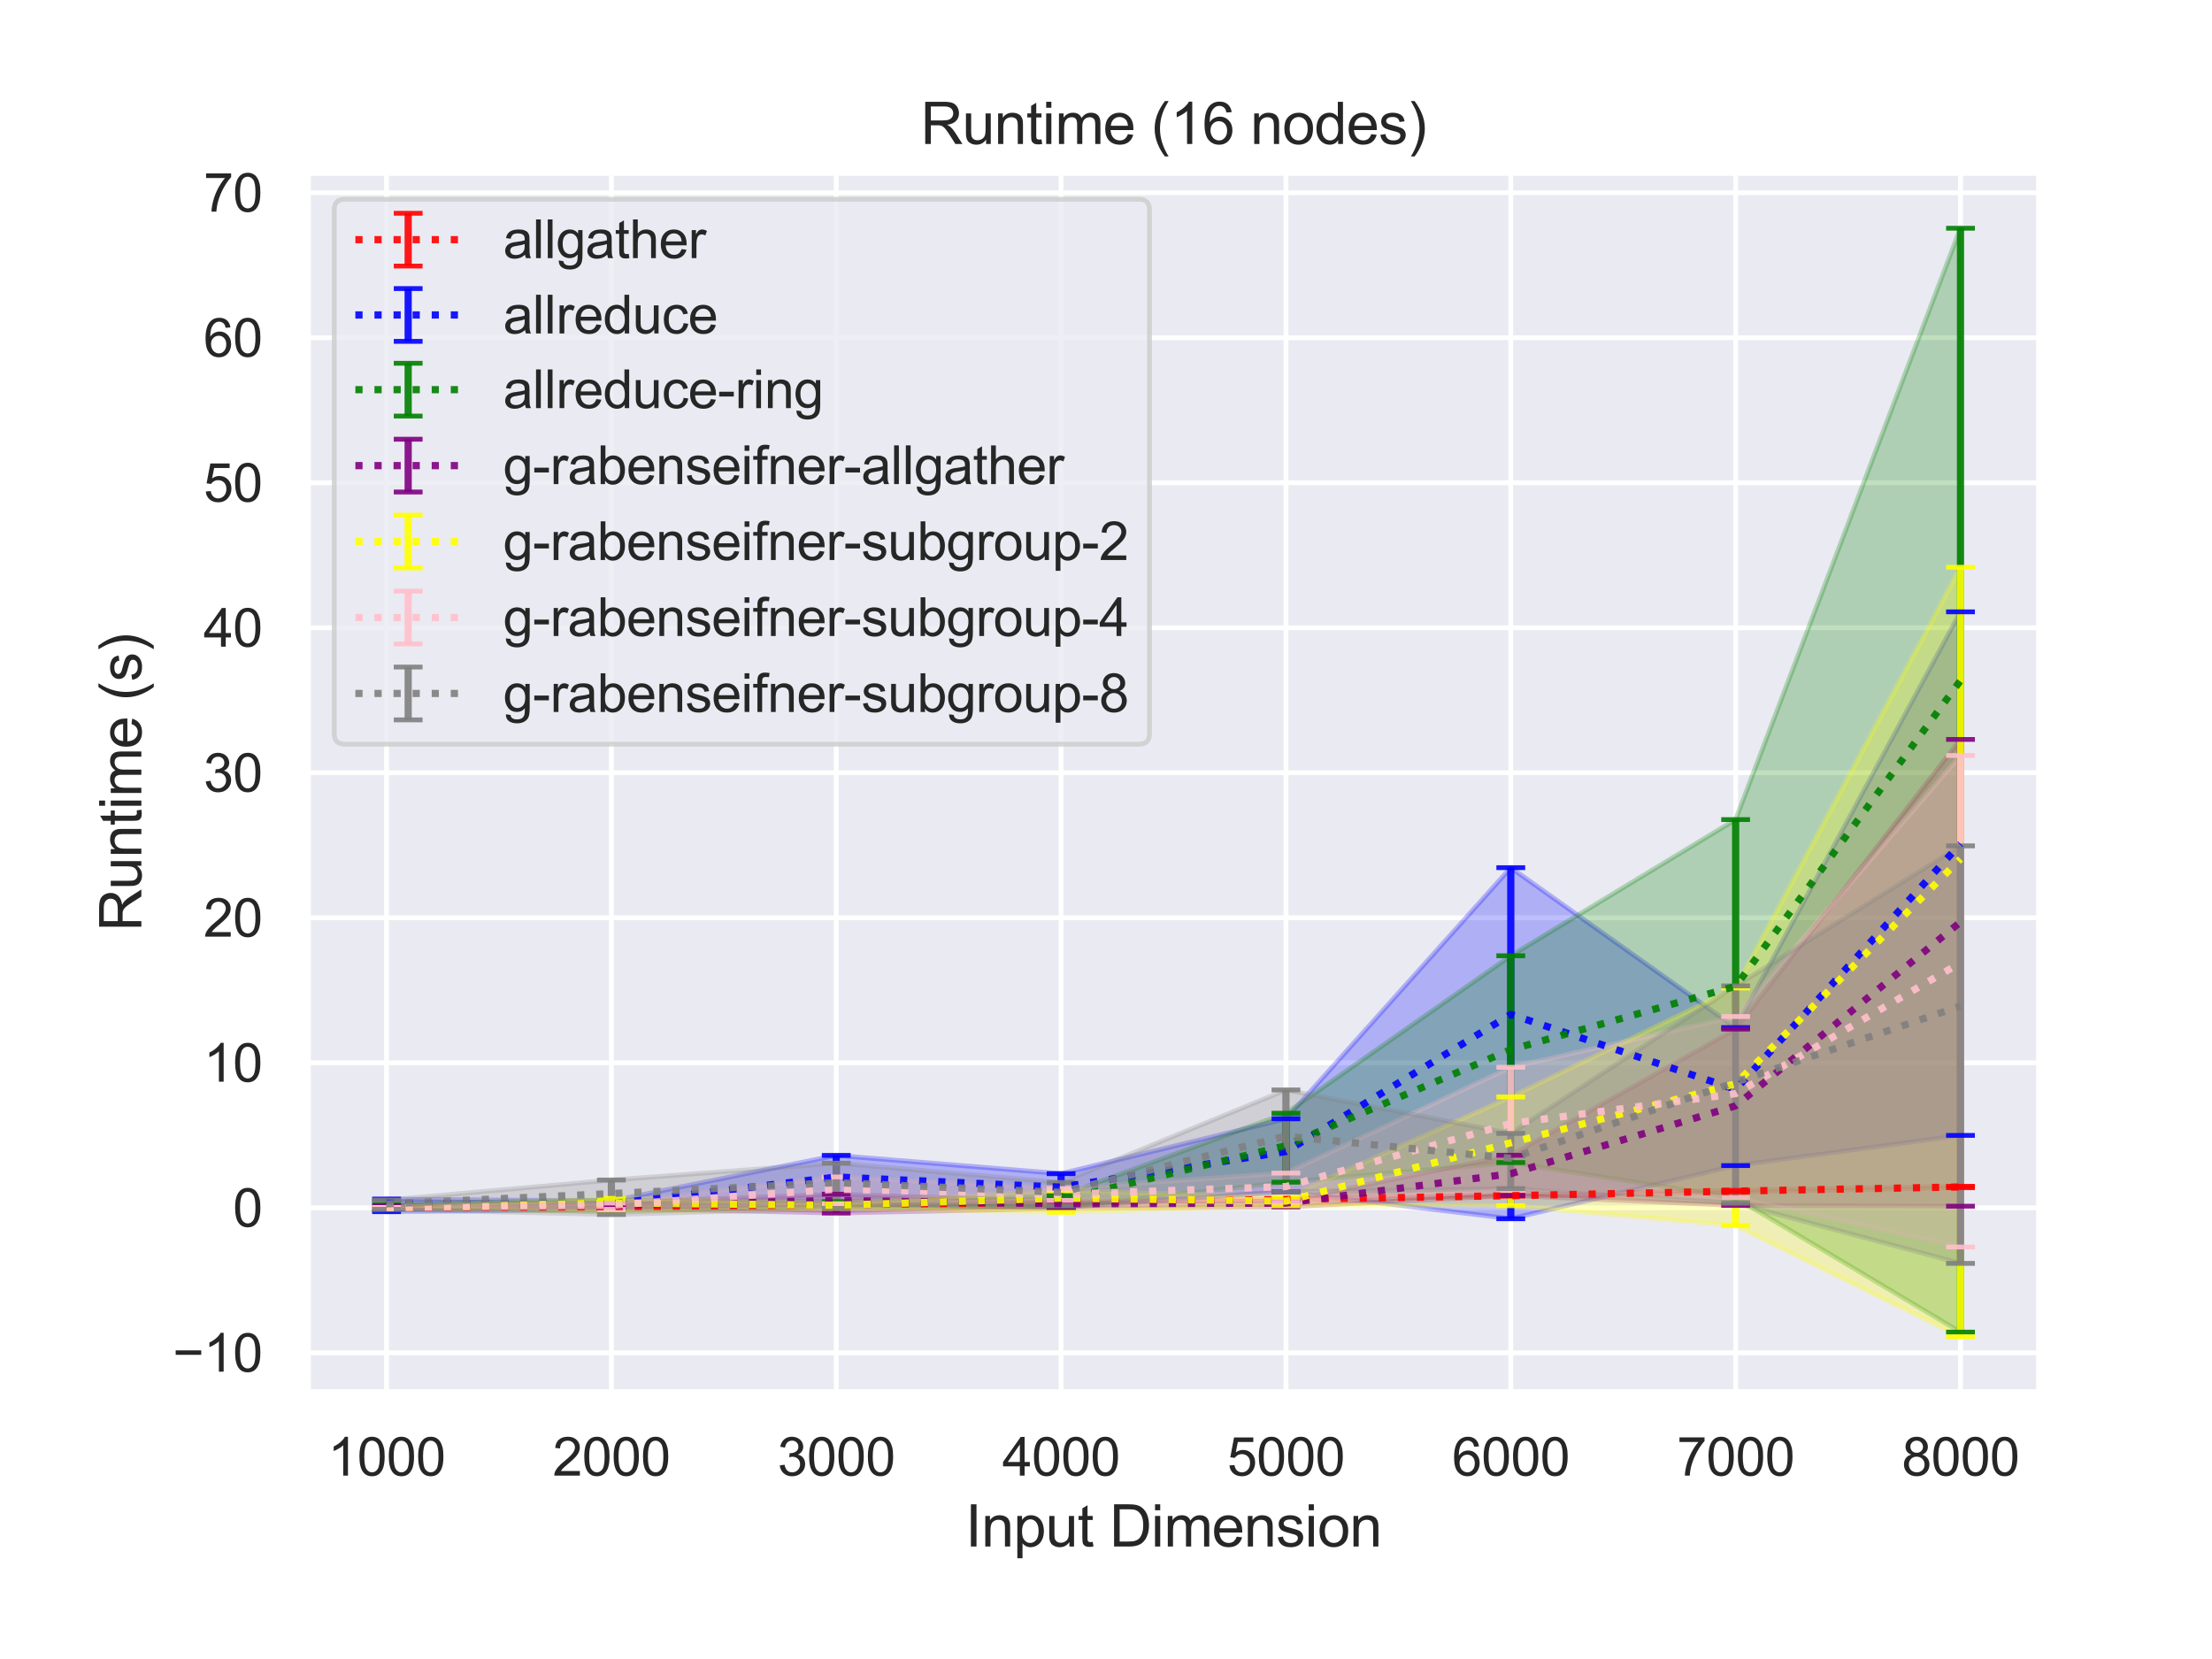 <?xml version="1.0" encoding="utf-8" standalone="no"?>
<!DOCTYPE svg PUBLIC "-//W3C//DTD SVG 1.1//EN"
  "http://www.w3.org/Graphics/SVG/1.1/DTD/svg11.dtd">
<svg height="345.6pt" version="1.1" viewBox="0 0 460.8 345.6" width="460.8pt" xmlns="http://www.w3.org/2000/svg" xmlns:xlink="http://www.w3.org/1999/xlink">
 <defs>
  <style type="text/css">*{stroke-linecap:butt;stroke-linejoin:round;}</style>
 </defs>
 <g id="figure_1">
  <g id="patch_1">
   <path d="M 0 345.6 
L 460.8 345.6 
L 460.8 0 
L 0 0 
z
" style="fill:#ffffff;"/>
  </g>
  <g id="axes_1">
   <g id="patch_2">
    <path d="M 64.13 290.02 
L 424.8 290.02 
L 424.8 36 
L 64.13 36 
z
" style="fill:#eaeaf2;"/>
   </g>
   <g id="matplotlib.axis_1">
    <g id="xtick_1">
     <g id="line2d_1">
      <path clip-path="url(#p1c4196aa1a)" d="M 80.524 290.02 
L 80.524 36 
" style="fill:none;stroke:#ffffff;stroke-linecap:round;"/>
     </g>
     <g id="text_1">
      <!-- 1000 -->
      <g style="fill:#262626;" transform="translate(68.29 307.394)scale(0.11 -0.11)">
       <defs>
        <path d="M 2384 0 
L 1822 0 
L 1822 3584 
Q 1619 3391 1289 3197 
Q 959 3003 697 2906 
L 697 3450 
Q 1169 3672 1522 3987 
Q 1875 4303 2022 4600 
L 2384 4600 
L 2384 0 
z
" id="ArialMT-31" transform="scale(0.016)"/>
        <path d="M 266 2259 
Q 266 3072 433 3567 
Q 600 4063 929 4331 
Q 1259 4600 1759 4600 
Q 2128 4600 2406 4451 
Q 2684 4303 2865 4023 
Q 3047 3744 3150 3342 
Q 3253 2941 3253 2259 
Q 3253 1453 3087 958 
Q 2922 463 2592 192 
Q 2263 -78 1759 -78 
Q 1097 -78 719 397 
Q 266 969 266 2259 
z
M 844 2259 
Q 844 1131 1108 757 
Q 1372 384 1759 384 
Q 2147 384 2411 759 
Q 2675 1134 2675 2259 
Q 2675 3391 2411 3762 
Q 2147 4134 1753 4134 
Q 1366 4134 1134 3806 
Q 844 3388 844 2259 
z
" id="ArialMT-30" transform="scale(0.016)"/>
       </defs>
       <use xlink:href="#ArialMT-31"/>
       <use x="55.615" xlink:href="#ArialMT-30"/>
       <use x="111.23" xlink:href="#ArialMT-30"/>
       <use x="166.846" xlink:href="#ArialMT-30"/>
      </g>
     </g>
    </g>
    <g id="xtick_2">
     <g id="line2d_2">
      <path clip-path="url(#p1c4196aa1a)" d="M 127.364 290.02 
L 127.364 36 
" style="fill:none;stroke:#ffffff;stroke-linecap:round;"/>
     </g>
     <g id="text_2">
      <!-- 2000 -->
      <g style="fill:#262626;" transform="translate(115.13 307.394)scale(0.11 -0.11)">
       <defs>
        <path d="M 3222 541 
L 3222 0 
L 194 0 
Q 188 203 259 391 
Q 375 700 629 1000 
Q 884 1300 1366 1694 
Q 2113 2306 2375 2664 
Q 2638 3022 2638 3341 
Q 2638 3675 2398 3904 
Q 2159 4134 1775 4134 
Q 1369 4134 1125 3890 
Q 881 3647 878 3216 
L 300 3275 
Q 359 3922 746 4261 
Q 1134 4600 1788 4600 
Q 2447 4600 2831 4234 
Q 3216 3869 3216 3328 
Q 3216 3053 3103 2787 
Q 2991 2522 2730 2228 
Q 2469 1934 1863 1422 
Q 1356 997 1212 845 
Q 1069 694 975 541 
L 3222 541 
z
" id="ArialMT-32" transform="scale(0.016)"/>
       </defs>
       <use xlink:href="#ArialMT-32"/>
       <use x="55.615" xlink:href="#ArialMT-30"/>
       <use x="111.23" xlink:href="#ArialMT-30"/>
       <use x="166.846" xlink:href="#ArialMT-30"/>
      </g>
     </g>
    </g>
    <g id="xtick_3">
     <g id="line2d_3">
      <path clip-path="url(#p1c4196aa1a)" d="M 174.205 290.02 
L 174.205 36 
" style="fill:none;stroke:#ffffff;stroke-linecap:round;"/>
     </g>
     <g id="text_3">
      <!-- 3000 -->
      <g style="fill:#262626;" transform="translate(161.971 307.394)scale(0.11 -0.11)">
       <defs>
        <path d="M 269 1209 
L 831 1284 
Q 928 806 1161 595 
Q 1394 384 1728 384 
Q 2125 384 2398 659 
Q 2672 934 2672 1341 
Q 2672 1728 2419 1979 
Q 2166 2231 1775 2231 
Q 1616 2231 1378 2169 
L 1441 2663 
Q 1497 2656 1531 2656 
Q 1891 2656 2178 2843 
Q 2466 3031 2466 3422 
Q 2466 3731 2256 3934 
Q 2047 4138 1716 4138 
Q 1388 4138 1169 3931 
Q 950 3725 888 3313 
L 325 3413 
Q 428 3978 793 4289 
Q 1159 4600 1703 4600 
Q 2078 4600 2393 4439 
Q 2709 4278 2876 4000 
Q 3044 3722 3044 3409 
Q 3044 3113 2884 2869 
Q 2725 2625 2413 2481 
Q 2819 2388 3044 2092 
Q 3269 1797 3269 1353 
Q 3269 753 2831 336 
Q 2394 -81 1725 -81 
Q 1122 -81 723 278 
Q 325 638 269 1209 
z
" id="ArialMT-33" transform="scale(0.016)"/>
       </defs>
       <use xlink:href="#ArialMT-33"/>
       <use x="55.615" xlink:href="#ArialMT-30"/>
       <use x="111.23" xlink:href="#ArialMT-30"/>
       <use x="166.846" xlink:href="#ArialMT-30"/>
      </g>
     </g>
    </g>
    <g id="xtick_4">
     <g id="line2d_4">
      <path clip-path="url(#p1c4196aa1a)" d="M 221.045 290.02 
L 221.045 36 
" style="fill:none;stroke:#ffffff;stroke-linecap:round;"/>
     </g>
     <g id="text_4">
      <!-- 4000 -->
      <g style="fill:#262626;" transform="translate(208.811 307.394)scale(0.11 -0.11)">
       <defs>
        <path d="M 2069 0 
L 2069 1097 
L 81 1097 
L 81 1613 
L 2172 4581 
L 2631 4581 
L 2631 1613 
L 3250 1613 
L 3250 1097 
L 2631 1097 
L 2631 0 
L 2069 0 
z
M 2069 1613 
L 2069 3678 
L 634 1613 
L 2069 1613 
z
" id="ArialMT-34" transform="scale(0.016)"/>
       </defs>
       <use xlink:href="#ArialMT-34"/>
       <use x="55.615" xlink:href="#ArialMT-30"/>
       <use x="111.23" xlink:href="#ArialMT-30"/>
       <use x="166.846" xlink:href="#ArialMT-30"/>
      </g>
     </g>
    </g>
    <g id="xtick_5">
     <g id="line2d_5">
      <path clip-path="url(#p1c4196aa1a)" d="M 267.885 290.02 
L 267.885 36 
" style="fill:none;stroke:#ffffff;stroke-linecap:round;"/>
     </g>
     <g id="text_5">
      <!-- 5000 -->
      <g style="fill:#262626;" transform="translate(255.651 307.394)scale(0.11 -0.11)">
       <defs>
        <path d="M 266 1200 
L 856 1250 
Q 922 819 1161 601 
Q 1400 384 1738 384 
Q 2144 384 2425 690 
Q 2706 997 2706 1503 
Q 2706 1984 2436 2262 
Q 2166 2541 1728 2541 
Q 1456 2541 1237 2417 
Q 1019 2294 894 2097 
L 366 2166 
L 809 4519 
L 3088 4519 
L 3088 3981 
L 1259 3981 
L 1013 2750 
Q 1425 3038 1878 3038 
Q 2478 3038 2890 2622 
Q 3303 2206 3303 1553 
Q 3303 931 2941 478 
Q 2500 -78 1738 -78 
Q 1113 -78 717 272 
Q 322 622 266 1200 
z
" id="ArialMT-35" transform="scale(0.016)"/>
       </defs>
       <use xlink:href="#ArialMT-35"/>
       <use x="55.615" xlink:href="#ArialMT-30"/>
       <use x="111.23" xlink:href="#ArialMT-30"/>
       <use x="166.846" xlink:href="#ArialMT-30"/>
      </g>
     </g>
    </g>
    <g id="xtick_6">
     <g id="line2d_6">
      <path clip-path="url(#p1c4196aa1a)" d="M 314.725 290.02 
L 314.725 36 
" style="fill:none;stroke:#ffffff;stroke-linecap:round;"/>
     </g>
     <g id="text_6">
      <!-- 6000 -->
      <g style="fill:#262626;" transform="translate(302.491 307.394)scale(0.11 -0.11)">
       <defs>
        <path d="M 3184 3459 
L 2625 3416 
Q 2550 3747 2413 3897 
Q 2184 4138 1850 4138 
Q 1581 4138 1378 3988 
Q 1113 3794 959 3422 
Q 806 3050 800 2363 
Q 1003 2672 1297 2822 
Q 1591 2972 1913 2972 
Q 2475 2972 2870 2558 
Q 3266 2144 3266 1488 
Q 3266 1056 3080 686 
Q 2894 316 2569 119 
Q 2244 -78 1831 -78 
Q 1128 -78 684 439 
Q 241 956 241 2144 
Q 241 3472 731 4075 
Q 1159 4600 1884 4600 
Q 2425 4600 2770 4297 
Q 3116 3994 3184 3459 
z
M 888 1484 
Q 888 1194 1011 928 
Q 1134 663 1356 523 
Q 1578 384 1822 384 
Q 2178 384 2434 671 
Q 2691 959 2691 1453 
Q 2691 1928 2437 2201 
Q 2184 2475 1800 2475 
Q 1419 2475 1153 2201 
Q 888 1928 888 1484 
z
" id="ArialMT-36" transform="scale(0.016)"/>
       </defs>
       <use xlink:href="#ArialMT-36"/>
       <use x="55.615" xlink:href="#ArialMT-30"/>
       <use x="111.23" xlink:href="#ArialMT-30"/>
       <use x="166.846" xlink:href="#ArialMT-30"/>
      </g>
     </g>
    </g>
    <g id="xtick_7">
     <g id="line2d_7">
      <path clip-path="url(#p1c4196aa1a)" d="M 361.566 290.02 
L 361.566 36 
" style="fill:none;stroke:#ffffff;stroke-linecap:round;"/>
     </g>
     <g id="text_7">
      <!-- 7000 -->
      <g style="fill:#262626;" transform="translate(349.332 307.394)scale(0.11 -0.11)">
       <defs>
        <path d="M 303 3981 
L 303 4522 
L 3269 4522 
L 3269 4084 
Q 2831 3619 2401 2847 
Q 1972 2075 1738 1259 
Q 1569 684 1522 0 
L 944 0 
Q 953 541 1156 1306 
Q 1359 2072 1739 2783 
Q 2119 3494 2547 3981 
L 303 3981 
z
" id="ArialMT-37" transform="scale(0.016)"/>
       </defs>
       <use xlink:href="#ArialMT-37"/>
       <use x="55.615" xlink:href="#ArialMT-30"/>
       <use x="111.23" xlink:href="#ArialMT-30"/>
       <use x="166.846" xlink:href="#ArialMT-30"/>
      </g>
     </g>
    </g>
    <g id="xtick_8">
     <g id="line2d_8">
      <path clip-path="url(#p1c4196aa1a)" d="M 408.406 290.02 
L 408.406 36 
" style="fill:none;stroke:#ffffff;stroke-linecap:round;"/>
     </g>
     <g id="text_8">
      <!-- 8000 -->
      <g style="fill:#262626;" transform="translate(396.172 307.394)scale(0.11 -0.11)">
       <defs>
        <path d="M 1131 2484 
Q 781 2613 612 2850 
Q 444 3088 444 3419 
Q 444 3919 803 4259 
Q 1163 4600 1759 4600 
Q 2359 4600 2725 4251 
Q 3091 3903 3091 3403 
Q 3091 3084 2923 2848 
Q 2756 2613 2416 2484 
Q 2838 2347 3058 2040 
Q 3278 1734 3278 1309 
Q 3278 722 2862 322 
Q 2447 -78 1769 -78 
Q 1091 -78 675 323 
Q 259 725 259 1325 
Q 259 1772 486 2073 
Q 713 2375 1131 2484 
z
M 1019 3438 
Q 1019 3113 1228 2906 
Q 1438 2700 1772 2700 
Q 2097 2700 2305 2904 
Q 2513 3109 2513 3406 
Q 2513 3716 2298 3927 
Q 2084 4138 1766 4138 
Q 1444 4138 1231 3931 
Q 1019 3725 1019 3438 
z
M 838 1322 
Q 838 1081 952 856 
Q 1066 631 1291 507 
Q 1516 384 1775 384 
Q 2178 384 2440 643 
Q 2703 903 2703 1303 
Q 2703 1709 2433 1975 
Q 2163 2241 1756 2241 
Q 1359 2241 1098 1978 
Q 838 1716 838 1322 
z
" id="ArialMT-38" transform="scale(0.016)"/>
       </defs>
       <use xlink:href="#ArialMT-38"/>
       <use x="55.615" xlink:href="#ArialMT-30"/>
       <use x="111.23" xlink:href="#ArialMT-30"/>
       <use x="166.846" xlink:href="#ArialMT-30"/>
      </g>
     </g>
    </g>
    <g id="text_9">
     <!-- Input Dimension -->
     <g style="fill:#262626;" transform="translate(201.111 322.169)scale(0.12 -0.12)">
      <defs>
       <path d="M 597 0 
L 597 4581 
L 1203 4581 
L 1203 0 
L 597 0 
z
" id="ArialMT-49" transform="scale(0.016)"/>
       <path d="M 422 0 
L 422 3319 
L 928 3319 
L 928 2847 
Q 1294 3394 1984 3394 
Q 2284 3394 2536 3286 
Q 2788 3178 2913 3003 
Q 3038 2828 3088 2588 
Q 3119 2431 3119 2041 
L 3119 0 
L 2556 0 
L 2556 2019 
Q 2556 2363 2490 2533 
Q 2425 2703 2258 2804 
Q 2091 2906 1866 2906 
Q 1506 2906 1245 2678 
Q 984 2450 984 1813 
L 984 0 
L 422 0 
z
" id="ArialMT-6e" transform="scale(0.016)"/>
       <path d="M 422 -1272 
L 422 3319 
L 934 3319 
L 934 2888 
Q 1116 3141 1344 3267 
Q 1572 3394 1897 3394 
Q 2322 3394 2647 3175 
Q 2972 2956 3137 2557 
Q 3303 2159 3303 1684 
Q 3303 1175 3120 767 
Q 2938 359 2589 142 
Q 2241 -75 1856 -75 
Q 1575 -75 1351 44 
Q 1128 163 984 344 
L 984 -1272 
L 422 -1272 
z
M 931 1641 
Q 931 1000 1190 694 
Q 1450 388 1819 388 
Q 2194 388 2461 705 
Q 2728 1022 2728 1688 
Q 2728 2322 2467 2637 
Q 2206 2953 1844 2953 
Q 1484 2953 1207 2617 
Q 931 2281 931 1641 
z
" id="ArialMT-70" transform="scale(0.016)"/>
       <path d="M 2597 0 
L 2597 488 
Q 2209 -75 1544 -75 
Q 1250 -75 995 37 
Q 741 150 617 320 
Q 494 491 444 738 
Q 409 903 409 1263 
L 409 3319 
L 972 3319 
L 972 1478 
Q 972 1038 1006 884 
Q 1059 663 1231 536 
Q 1403 409 1656 409 
Q 1909 409 2131 539 
Q 2353 669 2445 892 
Q 2538 1116 2538 1541 
L 2538 3319 
L 3100 3319 
L 3100 0 
L 2597 0 
z
" id="ArialMT-75" transform="scale(0.016)"/>
       <path d="M 1650 503 
L 1731 6 
Q 1494 -44 1306 -44 
Q 1000 -44 831 53 
Q 663 150 594 308 
Q 525 466 525 972 
L 525 2881 
L 113 2881 
L 113 3319 
L 525 3319 
L 525 4141 
L 1084 4478 
L 1084 3319 
L 1650 3319 
L 1650 2881 
L 1084 2881 
L 1084 941 
Q 1084 700 1114 631 
Q 1144 563 1211 522 
Q 1278 481 1403 481 
Q 1497 481 1650 503 
z
" id="ArialMT-74" transform="scale(0.016)"/>
       <path id="ArialMT-20" transform="scale(0.016)"/>
       <path d="M 494 0 
L 494 4581 
L 2072 4581 
Q 2606 4581 2888 4516 
Q 3281 4425 3559 4188 
Q 3922 3881 4101 3404 
Q 4281 2928 4281 2316 
Q 4281 1794 4159 1391 
Q 4038 988 3847 723 
Q 3656 459 3429 307 
Q 3203 156 2883 78 
Q 2563 0 2147 0 
L 494 0 
z
M 1100 541 
L 2078 541 
Q 2531 541 2789 625 
Q 3047 709 3200 863 
Q 3416 1078 3536 1442 
Q 3656 1806 3656 2325 
Q 3656 3044 3420 3430 
Q 3184 3816 2847 3947 
Q 2603 4041 2063 4041 
L 1100 4041 
L 1100 541 
z
" id="ArialMT-44" transform="scale(0.016)"/>
       <path d="M 425 3934 
L 425 4581 
L 988 4581 
L 988 3934 
L 425 3934 
z
M 425 0 
L 425 3319 
L 988 3319 
L 988 0 
L 425 0 
z
" id="ArialMT-69" transform="scale(0.016)"/>
       <path d="M 422 0 
L 422 3319 
L 925 3319 
L 925 2853 
Q 1081 3097 1340 3245 
Q 1600 3394 1931 3394 
Q 2300 3394 2536 3241 
Q 2772 3088 2869 2813 
Q 3263 3394 3894 3394 
Q 4388 3394 4653 3120 
Q 4919 2847 4919 2278 
L 4919 0 
L 4359 0 
L 4359 2091 
Q 4359 2428 4304 2576 
Q 4250 2725 4106 2815 
Q 3963 2906 3769 2906 
Q 3419 2906 3187 2673 
Q 2956 2441 2956 1928 
L 2956 0 
L 2394 0 
L 2394 2156 
Q 2394 2531 2256 2718 
Q 2119 2906 1806 2906 
Q 1569 2906 1367 2781 
Q 1166 2656 1075 2415 
Q 984 2175 984 1722 
L 984 0 
L 422 0 
z
" id="ArialMT-6d" transform="scale(0.016)"/>
       <path d="M 2694 1069 
L 3275 997 
Q 3138 488 2766 206 
Q 2394 -75 1816 -75 
Q 1088 -75 661 373 
Q 234 822 234 1631 
Q 234 2469 665 2931 
Q 1097 3394 1784 3394 
Q 2450 3394 2872 2941 
Q 3294 2488 3294 1666 
Q 3294 1616 3291 1516 
L 816 1516 
Q 847 969 1125 678 
Q 1403 388 1819 388 
Q 2128 388 2347 550 
Q 2566 713 2694 1069 
z
M 847 1978 
L 2700 1978 
Q 2663 2397 2488 2606 
Q 2219 2931 1791 2931 
Q 1403 2931 1139 2672 
Q 875 2413 847 1978 
z
" id="ArialMT-65" transform="scale(0.016)"/>
       <path d="M 197 991 
L 753 1078 
Q 800 744 1014 566 
Q 1228 388 1613 388 
Q 2000 388 2187 545 
Q 2375 703 2375 916 
Q 2375 1106 2209 1216 
Q 2094 1291 1634 1406 
Q 1016 1563 777 1677 
Q 538 1791 414 1992 
Q 291 2194 291 2438 
Q 291 2659 392 2848 
Q 494 3038 669 3163 
Q 800 3259 1026 3326 
Q 1253 3394 1513 3394 
Q 1903 3394 2198 3281 
Q 2494 3169 2634 2976 
Q 2775 2784 2828 2463 
L 2278 2388 
Q 2241 2644 2061 2787 
Q 1881 2931 1553 2931 
Q 1166 2931 1000 2803 
Q 834 2675 834 2503 
Q 834 2394 903 2306 
Q 972 2216 1119 2156 
Q 1203 2125 1616 2013 
Q 2213 1853 2448 1751 
Q 2684 1650 2818 1456 
Q 2953 1263 2953 975 
Q 2953 694 2789 445 
Q 2625 197 2315 61 
Q 2006 -75 1616 -75 
Q 969 -75 630 194 
Q 291 463 197 991 
z
" id="ArialMT-73" transform="scale(0.016)"/>
       <path d="M 213 1659 
Q 213 2581 725 3025 
Q 1153 3394 1769 3394 
Q 2453 3394 2887 2945 
Q 3322 2497 3322 1706 
Q 3322 1066 3130 698 
Q 2938 331 2570 128 
Q 2203 -75 1769 -75 
Q 1072 -75 642 372 
Q 213 819 213 1659 
z
M 791 1659 
Q 791 1022 1069 705 
Q 1347 388 1769 388 
Q 2188 388 2466 706 
Q 2744 1025 2744 1678 
Q 2744 2294 2464 2611 
Q 2184 2928 1769 2928 
Q 1347 2928 1069 2612 
Q 791 2297 791 1659 
z
" id="ArialMT-6f" transform="scale(0.016)"/>
      </defs>
      <use xlink:href="#ArialMT-49"/>
      <use x="27.783" xlink:href="#ArialMT-6e"/>
      <use x="83.398" xlink:href="#ArialMT-70"/>
      <use x="139.014" xlink:href="#ArialMT-75"/>
      <use x="194.629" xlink:href="#ArialMT-74"/>
      <use x="222.412" xlink:href="#ArialMT-20"/>
      <use x="250.195" xlink:href="#ArialMT-44"/>
      <use x="322.412" xlink:href="#ArialMT-69"/>
      <use x="344.629" xlink:href="#ArialMT-6d"/>
      <use x="427.93" xlink:href="#ArialMT-65"/>
      <use x="483.545" xlink:href="#ArialMT-6e"/>
      <use x="539.16" xlink:href="#ArialMT-73"/>
      <use x="589.16" xlink:href="#ArialMT-69"/>
      <use x="611.377" xlink:href="#ArialMT-6f"/>
      <use x="666.992" xlink:href="#ArialMT-6e"/>
     </g>
    </g>
   </g>
   <g id="matplotlib.axis_2">
    <g id="ytick_1">
     <g id="line2d_9">
      <path clip-path="url(#p1c4196aa1a)" d="M 64.13 281.813 
L 424.8 281.813 
" style="fill:none;stroke:#ffffff;stroke-linecap:round;"/>
     </g>
     <g id="text_10">
      <!-- −10 -->
      <g style="fill:#262626;" transform="translate(35.971 285.749)scale(0.11 -0.11)">
       <defs>
        <path d="M 3381 1997 
L 356 1997 
L 356 2522 
L 3381 2522 
L 3381 1997 
z
" id="ArialMT-2212" transform="scale(0.016)"/>
       </defs>
       <use xlink:href="#ArialMT-2212"/>
       <use x="58.398" xlink:href="#ArialMT-31"/>
       <use x="114.014" xlink:href="#ArialMT-30"/>
      </g>
     </g>
    </g>
    <g id="ytick_2">
     <g id="line2d_10">
      <path clip-path="url(#p1c4196aa1a)" d="M 64.13 251.605 
L 424.8 251.605 
" style="fill:none;stroke:#ffffff;stroke-linecap:round;"/>
     </g>
     <g id="text_11">
      <!-- 0 -->
      <g style="fill:#262626;" transform="translate(48.513 255.542)scale(0.11 -0.11)">
       <use xlink:href="#ArialMT-30"/>
      </g>
     </g>
    </g>
    <g id="ytick_3">
     <g id="line2d_11">
      <path clip-path="url(#p1c4196aa1a)" d="M 64.13 221.397 
L 424.8 221.397 
" style="fill:none;stroke:#ffffff;stroke-linecap:round;"/>
     </g>
     <g id="text_12">
      <!-- 10 -->
      <g style="fill:#262626;" transform="translate(42.396 225.334)scale(0.11 -0.11)">
       <use xlink:href="#ArialMT-31"/>
       <use x="55.615" xlink:href="#ArialMT-30"/>
      </g>
     </g>
    </g>
    <g id="ytick_4">
     <g id="line2d_12">
      <path clip-path="url(#p1c4196aa1a)" d="M 64.13 191.189 
L 424.8 191.189 
" style="fill:none;stroke:#ffffff;stroke-linecap:round;"/>
     </g>
     <g id="text_13">
      <!-- 20 -->
      <g style="fill:#262626;" transform="translate(42.396 195.126)scale(0.11 -0.11)">
       <use xlink:href="#ArialMT-32"/>
       <use x="55.615" xlink:href="#ArialMT-30"/>
      </g>
     </g>
    </g>
    <g id="ytick_5">
     <g id="line2d_13">
      <path clip-path="url(#p1c4196aa1a)" d="M 64.13 160.981 
L 424.8 160.981 
" style="fill:none;stroke:#ffffff;stroke-linecap:round;"/>
     </g>
     <g id="text_14">
      <!-- 30 -->
      <g style="fill:#262626;" transform="translate(42.396 164.918)scale(0.11 -0.11)">
       <use xlink:href="#ArialMT-33"/>
       <use x="55.615" xlink:href="#ArialMT-30"/>
      </g>
     </g>
    </g>
    <g id="ytick_6">
     <g id="line2d_14">
      <path clip-path="url(#p1c4196aa1a)" d="M 64.13 130.774 
L 424.8 130.774 
" style="fill:none;stroke:#ffffff;stroke-linecap:round;"/>
     </g>
     <g id="text_15">
      <!-- 40 -->
      <g style="fill:#262626;" transform="translate(42.396 134.71)scale(0.11 -0.11)">
       <use xlink:href="#ArialMT-34"/>
       <use x="55.615" xlink:href="#ArialMT-30"/>
      </g>
     </g>
    </g>
    <g id="ytick_7">
     <g id="line2d_15">
      <path clip-path="url(#p1c4196aa1a)" d="M 64.13 100.566 
L 424.8 100.566 
" style="fill:none;stroke:#ffffff;stroke-linecap:round;"/>
     </g>
     <g id="text_16">
      <!-- 50 -->
      <g style="fill:#262626;" transform="translate(42.396 104.502)scale(0.11 -0.11)">
       <use xlink:href="#ArialMT-35"/>
       <use x="55.615" xlink:href="#ArialMT-30"/>
      </g>
     </g>
    </g>
    <g id="ytick_8">
     <g id="line2d_16">
      <path clip-path="url(#p1c4196aa1a)" d="M 64.13 70.358 
L 424.8 70.358 
" style="fill:none;stroke:#ffffff;stroke-linecap:round;"/>
     </g>
     <g id="text_17">
      <!-- 60 -->
      <g style="fill:#262626;" transform="translate(42.396 74.295)scale(0.11 -0.11)">
       <use xlink:href="#ArialMT-36"/>
       <use x="55.615" xlink:href="#ArialMT-30"/>
      </g>
     </g>
    </g>
    <g id="ytick_9">
     <g id="line2d_17">
      <path clip-path="url(#p1c4196aa1a)" d="M 64.13 40.15 
L 424.8 40.15 
" style="fill:none;stroke:#ffffff;stroke-linecap:round;"/>
     </g>
     <g id="text_18">
      <!-- 70 -->
      <g style="fill:#262626;" transform="translate(42.396 44.087)scale(0.11 -0.11)">
       <use xlink:href="#ArialMT-37"/>
       <use x="55.615" xlink:href="#ArialMT-30"/>
      </g>
     </g>
    </g>
    <g id="text_19">
     <!-- Runtime (s) -->
     <g style="fill:#262626;" transform="translate(29.446 194.013)rotate(-90)scale(0.12 -0.12)">
      <defs>
       <path d="M 503 0 
L 503 4581 
L 2534 4581 
Q 3147 4581 3465 4457 
Q 3784 4334 3975 4021 
Q 4166 3709 4166 3331 
Q 4166 2844 3850 2509 
Q 3534 2175 2875 2084 
Q 3116 1969 3241 1856 
Q 3506 1613 3744 1247 
L 4541 0 
L 3778 0 
L 3172 953 
Q 2906 1366 2734 1584 
Q 2563 1803 2427 1890 
Q 2291 1978 2150 2013 
Q 2047 2034 1813 2034 
L 1109 2034 
L 1109 0 
L 503 0 
z
M 1109 2559 
L 2413 2559 
Q 2828 2559 3062 2645 
Q 3297 2731 3419 2920 
Q 3541 3109 3541 3331 
Q 3541 3656 3305 3865 
Q 3069 4075 2559 4075 
L 1109 4075 
L 1109 2559 
z
" id="ArialMT-52" transform="scale(0.016)"/>
       <path d="M 1497 -1347 
Q 1031 -759 709 28 
Q 388 816 388 1659 
Q 388 2403 628 3084 
Q 909 3875 1497 4659 
L 1900 4659 
Q 1522 4009 1400 3731 
Q 1209 3300 1100 2831 
Q 966 2247 966 1656 
Q 966 153 1900 -1347 
L 1497 -1347 
z
" id="ArialMT-28" transform="scale(0.016)"/>
       <path d="M 791 -1347 
L 388 -1347 
Q 1322 153 1322 1656 
Q 1322 2244 1188 2822 
Q 1081 3291 891 3722 
Q 769 4003 388 4659 
L 791 4659 
Q 1378 3875 1659 3084 
Q 1900 2403 1900 1659 
Q 1900 816 1576 28 
Q 1253 -759 791 -1347 
z
" id="ArialMT-29" transform="scale(0.016)"/>
      </defs>
      <use xlink:href="#ArialMT-52"/>
      <use x="72.217" xlink:href="#ArialMT-75"/>
      <use x="127.832" xlink:href="#ArialMT-6e"/>
      <use x="183.447" xlink:href="#ArialMT-74"/>
      <use x="211.23" xlink:href="#ArialMT-69"/>
      <use x="233.447" xlink:href="#ArialMT-6d"/>
      <use x="316.748" xlink:href="#ArialMT-65"/>
      <use x="372.363" xlink:href="#ArialMT-20"/>
      <use x="400.146" xlink:href="#ArialMT-28"/>
      <use x="433.447" xlink:href="#ArialMT-73"/>
      <use x="483.447" xlink:href="#ArialMT-29"/>
     </g>
    </g>
   </g>
   <g id="PolyCollection_1">
    <defs>
     <path d="M 80.524 -94.051 
L 80.524 -94.048 
L 127.364 -94.221 
L 174.205 -94.611 
L 221.045 -95.104 
L 267.885 -95.678 
L 314.725 -96.437 
L 361.566 -97.296 
L 408.406 -98.18 
L 408.406 -98.484 
L 408.406 -98.484 
L 361.566 -97.631 
L 314.725 -96.592 
L 267.885 -95.796 
L 221.045 -95.175 
L 174.205 -94.661 
L 127.364 -94.234 
L 80.524 -94.051 
z
" id="mc2ea62de57" style="stroke:#ff0000;stroke-opacity:0.25;"/>
    </defs>
    <g clip-path="url(#p1c4196aa1a)">
     <use style="fill:#ff0000;fill-opacity:0.25;stroke:#ff0000;stroke-opacity:0.25;" x="0" xlink:href="#mc2ea62de57" y="345.6"/>
    </g>
   </g>
   <g id="PolyCollection_2">
    <defs>
     <path d="M 80.524 -95.813 
L 80.524 -93.192 
L 127.364 -93.65 
L 174.205 -94.891 
L 221.045 -94.043 
L 267.885 -97.36 
L 314.725 -91.714 
L 361.566 -102.783 
L 408.406 -109.074 
L 408.406 -218.144 
L 408.406 -218.144 
L 361.566 -131.533 
L 314.725 -164.851 
L 267.885 -112.534 
L 221.045 -101.104 
L 174.205 -104.912 
L 127.364 -95.421 
L 80.524 -95.813 
z
" id="mb2237db1b1" style="stroke:#0000ff;stroke-opacity:0.25;"/>
    </defs>
    <g clip-path="url(#p1c4196aa1a)">
     <use style="fill:#0000ff;fill-opacity:0.25;stroke:#0000ff;stroke-opacity:0.25;" x="0" xlink:href="#mb2237db1b1" y="345.6"/>
    </g>
   </g>
   <g id="PolyCollection_3">
    <defs>
     <path d="M 80.524 -94.893 
L 80.524 -93.626 
L 127.364 -93.501 
L 174.205 -94.218 
L 221.045 -94.072 
L 267.885 -99.333 
L 314.725 -103.414 
L 361.566 -96.062 
L 408.406 -68.091 
L 408.406 -298.054 
L 408.406 -298.054 
L 361.566 -174.868 
L 314.725 -146.496 
L 267.885 -113.688 
L 221.045 -96.475 
L 174.205 -95.28 
L 127.364 -95.58 
L 80.524 -94.893 
z
" id="med11d9e0ad" style="stroke:#008000;stroke-opacity:0.25;"/>
    </defs>
    <g clip-path="url(#p1c4196aa1a)">
     <use style="fill:#008000;fill-opacity:0.25;stroke:#008000;stroke-opacity:0.25;" x="0" xlink:href="#med11d9e0ad" y="345.6"/>
    </g>
   </g>
   <g id="PolyCollection_4">
    <defs>
     <path d="M 80.524 -94.437 
L 80.524 -93.818 
L 127.364 -93.907 
L 174.205 -92.901 
L 221.045 -93.88 
L 267.885 -94.175 
L 314.725 -96.552 
L 361.566 -94.489 
L 408.406 -94.333 
L 408.406 -191.562 
L 408.406 -191.562 
L 361.566 -131.22 
L 314.725 -104.94 
L 267.885 -95.367 
L 221.045 -95.325 
L 174.205 -96.83 
L 127.364 -94.999 
L 80.524 -94.437 
z
" id="m8e82535731" style="stroke:#800080;stroke-opacity:0.25;"/>
    </defs>
    <g clip-path="url(#p1c4196aa1a)">
     <use style="fill:#800080;fill-opacity:0.25;stroke:#800080;stroke-opacity:0.25;" x="0" xlink:href="#m8e82535731" y="345.6"/>
    </g>
   </g>
   <g id="PolyCollection_5">
    <defs>
     <path d="M 80.524 -94.023 
L 80.524 -94.022 
L 127.364 -93.164 
L 174.205 -93.887 
L 221.045 -93.058 
L 267.885 -94.423 
L 314.725 -94.424 
L 361.566 -90.289 
L 408.406 -67.126 
L 408.406 -227.431 
L 408.406 -227.431 
L 361.566 -139.784 
L 314.725 -117.08 
L 267.885 -96.159 
L 221.045 -97.615 
L 174.205 -94.856 
L 127.364 -95.958 
L 80.524 -94.023 
z
" id="m367dc7168c" style="stroke:#ffff00;stroke-opacity:0.25;"/>
    </defs>
    <g clip-path="url(#p1c4196aa1a)">
     <use style="fill:#ffff00;fill-opacity:0.25;stroke:#ffff00;stroke-opacity:0.25;" x="0" xlink:href="#m367dc7168c" y="345.6"/>
    </g>
   </g>
   <g id="PolyCollection_6">
    <defs>
     <path d="M 80.524 -94.035 
L 80.524 -94.021 
L 127.364 -93.673 
L 174.205 -94.73 
L 221.045 -95.521 
L 267.885 -95.149 
L 314.725 -97.636 
L 361.566 -96.074 
L 408.406 -85.825 
L 408.406 -188.218 
L 408.406 -188.218 
L 361.566 -133.839 
L 314.725 -123.268 
L 267.885 -101.224 
L 221.045 -98.01 
L 174.205 -100.424 
L 127.364 -94.98 
L 80.524 -94.035 
z
" id="m646bacbe68" style="stroke:#ffc0cb;stroke-opacity:0.25;"/>
    </defs>
    <g clip-path="url(#p1c4196aa1a)">
     <use style="fill:#ffc0cb;fill-opacity:0.25;stroke:#ffc0cb;stroke-opacity:0.25;" x="0" xlink:href="#m646bacbe68" y="345.6"/>
    </g>
   </g>
   <g id="PolyCollection_7">
    <defs>
     <path d="M 80.524 -95.59 
L 80.524 -93.678 
L 127.364 -92.594 
L 174.205 -93.889 
L 221.045 -94.383 
L 267.885 -97.365 
L 314.725 -97.972 
L 361.566 -94.952 
L 408.406 -82.417 
L 408.406 -169.389 
L 408.406 -169.389 
L 361.566 -140.22 
L 314.725 -109.486 
L 267.885 -118.545 
L 221.045 -99.265 
L 174.205 -103.301 
L 127.364 -99.779 
L 80.524 -95.59 
z
" id="m3d4626c095" style="stroke:#808080;stroke-opacity:0.25;"/>
    </defs>
    <g clip-path="url(#p1c4196aa1a)">
     <use style="fill:#808080;fill-opacity:0.25;stroke:#808080;stroke-opacity:0.25;" x="0" xlink:href="#m3d4626c095" y="345.6"/>
    </g>
   </g>
   <g id="LineCollection_1">
    <path clip-path="url(#p1c4196aa1a)" d="M 80.524 251.552 
L 80.524 251.549 
" style="fill:none;stroke:#ff0000;stroke-opacity:0.9;stroke-width:1.5;"/>
    <path clip-path="url(#p1c4196aa1a)" d="M 127.364 251.379 
L 127.364 251.366 
" style="fill:none;stroke:#ff0000;stroke-opacity:0.9;stroke-width:1.5;"/>
    <path clip-path="url(#p1c4196aa1a)" d="M 174.205 250.989 
L 174.205 250.939 
" style="fill:none;stroke:#ff0000;stroke-opacity:0.9;stroke-width:1.5;"/>
    <path clip-path="url(#p1c4196aa1a)" d="M 221.045 250.496 
L 221.045 250.425 
" style="fill:none;stroke:#ff0000;stroke-opacity:0.9;stroke-width:1.5;"/>
    <path clip-path="url(#p1c4196aa1a)" d="M 267.885 249.922 
L 267.885 249.804 
" style="fill:none;stroke:#ff0000;stroke-opacity:0.9;stroke-width:1.5;"/>
    <path clip-path="url(#p1c4196aa1a)" d="M 314.725 249.163 
L 314.725 249.008 
" style="fill:none;stroke:#ff0000;stroke-opacity:0.9;stroke-width:1.5;"/>
    <path clip-path="url(#p1c4196aa1a)" d="M 361.566 248.304 
L 361.566 247.969 
" style="fill:none;stroke:#ff0000;stroke-opacity:0.9;stroke-width:1.5;"/>
    <path clip-path="url(#p1c4196aa1a)" d="M 408.406 247.42 
L 408.406 247.116 
" style="fill:none;stroke:#ff0000;stroke-opacity:0.9;stroke-width:1.5;"/>
   </g>
   <g id="LineCollection_2">
    <path clip-path="url(#p1c4196aa1a)" d="M 80.524 252.408 
L 80.524 249.787 
" style="fill:none;stroke:#0000ff;stroke-opacity:0.9;stroke-width:1.5;"/>
    <path clip-path="url(#p1c4196aa1a)" d="M 127.364 251.95 
L 127.364 250.179 
" style="fill:none;stroke:#0000ff;stroke-opacity:0.9;stroke-width:1.5;"/>
    <path clip-path="url(#p1c4196aa1a)" d="M 174.205 250.709 
L 174.205 240.688 
" style="fill:none;stroke:#0000ff;stroke-opacity:0.9;stroke-width:1.5;"/>
    <path clip-path="url(#p1c4196aa1a)" d="M 221.045 251.557 
L 221.045 244.496 
" style="fill:none;stroke:#0000ff;stroke-opacity:0.9;stroke-width:1.5;"/>
    <path clip-path="url(#p1c4196aa1a)" d="M 267.885 248.24 
L 267.885 233.066 
" style="fill:none;stroke:#0000ff;stroke-opacity:0.9;stroke-width:1.5;"/>
    <path clip-path="url(#p1c4196aa1a)" d="M 314.725 253.886 
L 314.725 180.749 
" style="fill:none;stroke:#0000ff;stroke-opacity:0.9;stroke-width:1.5;"/>
    <path clip-path="url(#p1c4196aa1a)" d="M 361.566 242.817 
L 361.566 214.067 
" style="fill:none;stroke:#0000ff;stroke-opacity:0.9;stroke-width:1.5;"/>
    <path clip-path="url(#p1c4196aa1a)" d="M 408.406 236.526 
L 408.406 127.456 
" style="fill:none;stroke:#0000ff;stroke-opacity:0.9;stroke-width:1.5;"/>
   </g>
   <g id="LineCollection_3">
    <path clip-path="url(#p1c4196aa1a)" d="M 80.524 251.974 
L 80.524 250.707 
" style="fill:none;stroke:#008000;stroke-opacity:0.9;stroke-width:1.5;"/>
    <path clip-path="url(#p1c4196aa1a)" d="M 127.364 252.099 
L 127.364 250.02 
" style="fill:none;stroke:#008000;stroke-opacity:0.9;stroke-width:1.5;"/>
    <path clip-path="url(#p1c4196aa1a)" d="M 174.205 251.382 
L 174.205 250.32 
" style="fill:none;stroke:#008000;stroke-opacity:0.9;stroke-width:1.5;"/>
    <path clip-path="url(#p1c4196aa1a)" d="M 221.045 251.528 
L 221.045 249.125 
" style="fill:none;stroke:#008000;stroke-opacity:0.9;stroke-width:1.5;"/>
    <path clip-path="url(#p1c4196aa1a)" d="M 267.885 246.267 
L 267.885 231.912 
" style="fill:none;stroke:#008000;stroke-opacity:0.9;stroke-width:1.5;"/>
    <path clip-path="url(#p1c4196aa1a)" d="M 314.725 242.186 
L 314.725 199.104 
" style="fill:none;stroke:#008000;stroke-opacity:0.9;stroke-width:1.5;"/>
    <path clip-path="url(#p1c4196aa1a)" d="M 361.566 249.538 
L 361.566 170.732 
" style="fill:none;stroke:#008000;stroke-opacity:0.9;stroke-width:1.5;"/>
    <path clip-path="url(#p1c4196aa1a)" d="M 408.406 277.509 
L 408.406 47.546 
" style="fill:none;stroke:#008000;stroke-opacity:0.9;stroke-width:1.5;"/>
   </g>
   <g id="LineCollection_4">
    <path clip-path="url(#p1c4196aa1a)" d="M 80.524 251.782 
L 80.524 251.163 
" style="fill:none;stroke:#800080;stroke-opacity:0.9;stroke-width:1.5;"/>
    <path clip-path="url(#p1c4196aa1a)" d="M 127.364 251.693 
L 127.364 250.601 
" style="fill:none;stroke:#800080;stroke-opacity:0.9;stroke-width:1.5;"/>
    <path clip-path="url(#p1c4196aa1a)" d="M 174.205 252.699 
L 174.205 248.77 
" style="fill:none;stroke:#800080;stroke-opacity:0.9;stroke-width:1.5;"/>
    <path clip-path="url(#p1c4196aa1a)" d="M 221.045 251.72 
L 221.045 250.275 
" style="fill:none;stroke:#800080;stroke-opacity:0.9;stroke-width:1.5;"/>
    <path clip-path="url(#p1c4196aa1a)" d="M 267.885 251.425 
L 267.885 250.233 
" style="fill:none;stroke:#800080;stroke-opacity:0.9;stroke-width:1.5;"/>
    <path clip-path="url(#p1c4196aa1a)" d="M 314.725 249.048 
L 314.725 240.66 
" style="fill:none;stroke:#800080;stroke-opacity:0.9;stroke-width:1.5;"/>
    <path clip-path="url(#p1c4196aa1a)" d="M 361.566 251.111 
L 361.566 214.38 
" style="fill:none;stroke:#800080;stroke-opacity:0.9;stroke-width:1.5;"/>
    <path clip-path="url(#p1c4196aa1a)" d="M 408.406 251.267 
L 408.406 154.038 
" style="fill:none;stroke:#800080;stroke-opacity:0.9;stroke-width:1.5;"/>
   </g>
   <g id="LineCollection_5">
    <path clip-path="url(#p1c4196aa1a)" d="M 80.524 251.578 
L 80.524 251.577 
" style="fill:none;stroke:#ffff00;stroke-opacity:0.9;stroke-width:1.5;"/>
    <path clip-path="url(#p1c4196aa1a)" d="M 127.364 252.436 
L 127.364 249.642 
" style="fill:none;stroke:#ffff00;stroke-opacity:0.9;stroke-width:1.5;"/>
    <path clip-path="url(#p1c4196aa1a)" d="M 174.205 251.713 
L 174.205 250.744 
" style="fill:none;stroke:#ffff00;stroke-opacity:0.9;stroke-width:1.5;"/>
    <path clip-path="url(#p1c4196aa1a)" d="M 221.045 252.542 
L 221.045 247.985 
" style="fill:none;stroke:#ffff00;stroke-opacity:0.9;stroke-width:1.5;"/>
    <path clip-path="url(#p1c4196aa1a)" d="M 267.885 251.177 
L 267.885 249.441 
" style="fill:none;stroke:#ffff00;stroke-opacity:0.9;stroke-width:1.5;"/>
    <path clip-path="url(#p1c4196aa1a)" d="M 314.725 251.176 
L 314.725 228.52 
" style="fill:none;stroke:#ffff00;stroke-opacity:0.9;stroke-width:1.5;"/>
    <path clip-path="url(#p1c4196aa1a)" d="M 361.566 255.311 
L 361.566 205.816 
" style="fill:none;stroke:#ffff00;stroke-opacity:0.9;stroke-width:1.5;"/>
    <path clip-path="url(#p1c4196aa1a)" d="M 408.406 278.474 
L 408.406 118.169 
" style="fill:none;stroke:#ffff00;stroke-opacity:0.9;stroke-width:1.5;"/>
   </g>
   <g id="LineCollection_6">
    <path clip-path="url(#p1c4196aa1a)" d="M 80.524 251.579 
L 80.524 251.565 
" style="fill:none;stroke:#ffc0cb;stroke-opacity:0.9;stroke-width:1.5;"/>
    <path clip-path="url(#p1c4196aa1a)" d="M 127.364 251.927 
L 127.364 250.62 
" style="fill:none;stroke:#ffc0cb;stroke-opacity:0.9;stroke-width:1.5;"/>
    <path clip-path="url(#p1c4196aa1a)" d="M 174.205 250.87 
L 174.205 245.176 
" style="fill:none;stroke:#ffc0cb;stroke-opacity:0.9;stroke-width:1.5;"/>
    <path clip-path="url(#p1c4196aa1a)" d="M 221.045 250.079 
L 221.045 247.59 
" style="fill:none;stroke:#ffc0cb;stroke-opacity:0.9;stroke-width:1.5;"/>
    <path clip-path="url(#p1c4196aa1a)" d="M 267.885 250.451 
L 267.885 244.376 
" style="fill:none;stroke:#ffc0cb;stroke-opacity:0.9;stroke-width:1.5;"/>
    <path clip-path="url(#p1c4196aa1a)" d="M 314.725 247.964 
L 314.725 222.332 
" style="fill:none;stroke:#ffc0cb;stroke-opacity:0.9;stroke-width:1.5;"/>
    <path clip-path="url(#p1c4196aa1a)" d="M 361.566 249.526 
L 361.566 211.761 
" style="fill:none;stroke:#ffc0cb;stroke-opacity:0.9;stroke-width:1.5;"/>
    <path clip-path="url(#p1c4196aa1a)" d="M 408.406 259.775 
L 408.406 157.382 
" style="fill:none;stroke:#ffc0cb;stroke-opacity:0.9;stroke-width:1.5;"/>
   </g>
   <g id="LineCollection_7">
    <path clip-path="url(#p1c4196aa1a)" d="M 80.524 251.922 
L 80.524 250.01 
" style="fill:none;stroke:#808080;stroke-opacity:0.9;stroke-width:1.5;"/>
    <path clip-path="url(#p1c4196aa1a)" d="M 127.364 253.006 
L 127.364 245.821 
" style="fill:none;stroke:#808080;stroke-opacity:0.9;stroke-width:1.5;"/>
    <path clip-path="url(#p1c4196aa1a)" d="M 174.205 251.711 
L 174.205 242.299 
" style="fill:none;stroke:#808080;stroke-opacity:0.9;stroke-width:1.5;"/>
    <path clip-path="url(#p1c4196aa1a)" d="M 221.045 251.217 
L 221.045 246.335 
" style="fill:none;stroke:#808080;stroke-opacity:0.9;stroke-width:1.5;"/>
    <path clip-path="url(#p1c4196aa1a)" d="M 267.885 248.235 
L 267.885 227.055 
" style="fill:none;stroke:#808080;stroke-opacity:0.9;stroke-width:1.5;"/>
    <path clip-path="url(#p1c4196aa1a)" d="M 314.725 247.628 
L 314.725 236.114 
" style="fill:none;stroke:#808080;stroke-opacity:0.9;stroke-width:1.5;"/>
    <path clip-path="url(#p1c4196aa1a)" d="M 361.566 250.648 
L 361.566 205.38 
" style="fill:none;stroke:#808080;stroke-opacity:0.9;stroke-width:1.5;"/>
    <path clip-path="url(#p1c4196aa1a)" d="M 408.406 263.183 
L 408.406 176.211 
" style="fill:none;stroke:#808080;stroke-opacity:0.9;stroke-width:1.5;"/>
   </g>
   <g id="line2d_18">
    <defs>
     <path d="M 3 0 
L -3 -0 
" id="m4d06b7cc4e" style="stroke:#ff0000;stroke-opacity:0.9;"/>
    </defs>
    <g clip-path="url(#p1c4196aa1a)">
     <use style="fill:#ff0000;fill-opacity:0.9;stroke:#ff0000;stroke-opacity:0.9;" x="80.524" xlink:href="#m4d06b7cc4e" y="251.552"/>
     <use style="fill:#ff0000;fill-opacity:0.9;stroke:#ff0000;stroke-opacity:0.9;" x="127.364" xlink:href="#m4d06b7cc4e" y="251.379"/>
     <use style="fill:#ff0000;fill-opacity:0.9;stroke:#ff0000;stroke-opacity:0.9;" x="174.205" xlink:href="#m4d06b7cc4e" y="250.989"/>
     <use style="fill:#ff0000;fill-opacity:0.9;stroke:#ff0000;stroke-opacity:0.9;" x="221.045" xlink:href="#m4d06b7cc4e" y="250.496"/>
     <use style="fill:#ff0000;fill-opacity:0.9;stroke:#ff0000;stroke-opacity:0.9;" x="267.885" xlink:href="#m4d06b7cc4e" y="249.922"/>
     <use style="fill:#ff0000;fill-opacity:0.9;stroke:#ff0000;stroke-opacity:0.9;" x="314.725" xlink:href="#m4d06b7cc4e" y="249.163"/>
     <use style="fill:#ff0000;fill-opacity:0.9;stroke:#ff0000;stroke-opacity:0.9;" x="361.566" xlink:href="#m4d06b7cc4e" y="248.304"/>
     <use style="fill:#ff0000;fill-opacity:0.9;stroke:#ff0000;stroke-opacity:0.9;" x="408.406" xlink:href="#m4d06b7cc4e" y="247.42"/>
    </g>
   </g>
   <g id="line2d_19">
    <g clip-path="url(#p1c4196aa1a)">
     <use style="fill:#ff0000;fill-opacity:0.9;stroke:#ff0000;stroke-opacity:0.9;" x="80.524" xlink:href="#m4d06b7cc4e" y="251.549"/>
     <use style="fill:#ff0000;fill-opacity:0.9;stroke:#ff0000;stroke-opacity:0.9;" x="127.364" xlink:href="#m4d06b7cc4e" y="251.366"/>
     <use style="fill:#ff0000;fill-opacity:0.9;stroke:#ff0000;stroke-opacity:0.9;" x="174.205" xlink:href="#m4d06b7cc4e" y="250.939"/>
     <use style="fill:#ff0000;fill-opacity:0.9;stroke:#ff0000;stroke-opacity:0.9;" x="221.045" xlink:href="#m4d06b7cc4e" y="250.425"/>
     <use style="fill:#ff0000;fill-opacity:0.9;stroke:#ff0000;stroke-opacity:0.9;" x="267.885" xlink:href="#m4d06b7cc4e" y="249.804"/>
     <use style="fill:#ff0000;fill-opacity:0.9;stroke:#ff0000;stroke-opacity:0.9;" x="314.725" xlink:href="#m4d06b7cc4e" y="249.008"/>
     <use style="fill:#ff0000;fill-opacity:0.9;stroke:#ff0000;stroke-opacity:0.9;" x="361.566" xlink:href="#m4d06b7cc4e" y="247.969"/>
     <use style="fill:#ff0000;fill-opacity:0.9;stroke:#ff0000;stroke-opacity:0.9;" x="408.406" xlink:href="#m4d06b7cc4e" y="247.116"/>
    </g>
   </g>
   <g id="line2d_20">
    <defs>
     <path d="M 3 0 
L -3 -0 
" id="m016e8f6c38" style="stroke:#0000ff;stroke-opacity:0.9;"/>
    </defs>
    <g clip-path="url(#p1c4196aa1a)">
     <use style="fill:#0000ff;fill-opacity:0.9;stroke:#0000ff;stroke-opacity:0.9;" x="80.524" xlink:href="#m016e8f6c38" y="252.408"/>
     <use style="fill:#0000ff;fill-opacity:0.9;stroke:#0000ff;stroke-opacity:0.9;" x="127.364" xlink:href="#m016e8f6c38" y="251.95"/>
     <use style="fill:#0000ff;fill-opacity:0.9;stroke:#0000ff;stroke-opacity:0.9;" x="174.205" xlink:href="#m016e8f6c38" y="250.709"/>
     <use style="fill:#0000ff;fill-opacity:0.9;stroke:#0000ff;stroke-opacity:0.9;" x="221.045" xlink:href="#m016e8f6c38" y="251.557"/>
     <use style="fill:#0000ff;fill-opacity:0.9;stroke:#0000ff;stroke-opacity:0.9;" x="267.885" xlink:href="#m016e8f6c38" y="248.24"/>
     <use style="fill:#0000ff;fill-opacity:0.9;stroke:#0000ff;stroke-opacity:0.9;" x="314.725" xlink:href="#m016e8f6c38" y="253.886"/>
     <use style="fill:#0000ff;fill-opacity:0.9;stroke:#0000ff;stroke-opacity:0.9;" x="361.566" xlink:href="#m016e8f6c38" y="242.817"/>
     <use style="fill:#0000ff;fill-opacity:0.9;stroke:#0000ff;stroke-opacity:0.9;" x="408.406" xlink:href="#m016e8f6c38" y="236.526"/>
    </g>
   </g>
   <g id="line2d_21">
    <g clip-path="url(#p1c4196aa1a)">
     <use style="fill:#0000ff;fill-opacity:0.9;stroke:#0000ff;stroke-opacity:0.9;" x="80.524" xlink:href="#m016e8f6c38" y="249.787"/>
     <use style="fill:#0000ff;fill-opacity:0.9;stroke:#0000ff;stroke-opacity:0.9;" x="127.364" xlink:href="#m016e8f6c38" y="250.179"/>
     <use style="fill:#0000ff;fill-opacity:0.9;stroke:#0000ff;stroke-opacity:0.9;" x="174.205" xlink:href="#m016e8f6c38" y="240.688"/>
     <use style="fill:#0000ff;fill-opacity:0.9;stroke:#0000ff;stroke-opacity:0.9;" x="221.045" xlink:href="#m016e8f6c38" y="244.496"/>
     <use style="fill:#0000ff;fill-opacity:0.9;stroke:#0000ff;stroke-opacity:0.9;" x="267.885" xlink:href="#m016e8f6c38" y="233.066"/>
     <use style="fill:#0000ff;fill-opacity:0.9;stroke:#0000ff;stroke-opacity:0.9;" x="314.725" xlink:href="#m016e8f6c38" y="180.749"/>
     <use style="fill:#0000ff;fill-opacity:0.9;stroke:#0000ff;stroke-opacity:0.9;" x="361.566" xlink:href="#m016e8f6c38" y="214.067"/>
     <use style="fill:#0000ff;fill-opacity:0.9;stroke:#0000ff;stroke-opacity:0.9;" x="408.406" xlink:href="#m016e8f6c38" y="127.456"/>
    </g>
   </g>
   <g id="line2d_22">
    <defs>
     <path d="M 3 0 
L -3 -0 
" id="m7d6baef33a" style="stroke:#008000;stroke-opacity:0.9;"/>
    </defs>
    <g clip-path="url(#p1c4196aa1a)">
     <use style="fill:#008000;fill-opacity:0.9;stroke:#008000;stroke-opacity:0.9;" x="80.524" xlink:href="#m7d6baef33a" y="251.974"/>
     <use style="fill:#008000;fill-opacity:0.9;stroke:#008000;stroke-opacity:0.9;" x="127.364" xlink:href="#m7d6baef33a" y="252.099"/>
     <use style="fill:#008000;fill-opacity:0.9;stroke:#008000;stroke-opacity:0.9;" x="174.205" xlink:href="#m7d6baef33a" y="251.382"/>
     <use style="fill:#008000;fill-opacity:0.9;stroke:#008000;stroke-opacity:0.9;" x="221.045" xlink:href="#m7d6baef33a" y="251.528"/>
     <use style="fill:#008000;fill-opacity:0.9;stroke:#008000;stroke-opacity:0.9;" x="267.885" xlink:href="#m7d6baef33a" y="246.267"/>
     <use style="fill:#008000;fill-opacity:0.9;stroke:#008000;stroke-opacity:0.9;" x="314.725" xlink:href="#m7d6baef33a" y="242.186"/>
     <use style="fill:#008000;fill-opacity:0.9;stroke:#008000;stroke-opacity:0.9;" x="361.566" xlink:href="#m7d6baef33a" y="249.538"/>
     <use style="fill:#008000;fill-opacity:0.9;stroke:#008000;stroke-opacity:0.9;" x="408.406" xlink:href="#m7d6baef33a" y="277.509"/>
    </g>
   </g>
   <g id="line2d_23">
    <g clip-path="url(#p1c4196aa1a)">
     <use style="fill:#008000;fill-opacity:0.9;stroke:#008000;stroke-opacity:0.9;" x="80.524" xlink:href="#m7d6baef33a" y="250.707"/>
     <use style="fill:#008000;fill-opacity:0.9;stroke:#008000;stroke-opacity:0.9;" x="127.364" xlink:href="#m7d6baef33a" y="250.02"/>
     <use style="fill:#008000;fill-opacity:0.9;stroke:#008000;stroke-opacity:0.9;" x="174.205" xlink:href="#m7d6baef33a" y="250.32"/>
     <use style="fill:#008000;fill-opacity:0.9;stroke:#008000;stroke-opacity:0.9;" x="221.045" xlink:href="#m7d6baef33a" y="249.125"/>
     <use style="fill:#008000;fill-opacity:0.9;stroke:#008000;stroke-opacity:0.9;" x="267.885" xlink:href="#m7d6baef33a" y="231.912"/>
     <use style="fill:#008000;fill-opacity:0.9;stroke:#008000;stroke-opacity:0.9;" x="314.725" xlink:href="#m7d6baef33a" y="199.104"/>
     <use style="fill:#008000;fill-opacity:0.9;stroke:#008000;stroke-opacity:0.9;" x="361.566" xlink:href="#m7d6baef33a" y="170.732"/>
     <use style="fill:#008000;fill-opacity:0.9;stroke:#008000;stroke-opacity:0.9;" x="408.406" xlink:href="#m7d6baef33a" y="47.546"/>
    </g>
   </g>
   <g id="line2d_24">
    <defs>
     <path d="M 3 0 
L -3 -0 
" id="m0b0b8ca44f" style="stroke:#800080;stroke-opacity:0.9;"/>
    </defs>
    <g clip-path="url(#p1c4196aa1a)">
     <use style="fill:#800080;fill-opacity:0.9;stroke:#800080;stroke-opacity:0.9;" x="80.524" xlink:href="#m0b0b8ca44f" y="251.782"/>
     <use style="fill:#800080;fill-opacity:0.9;stroke:#800080;stroke-opacity:0.9;" x="127.364" xlink:href="#m0b0b8ca44f" y="251.693"/>
     <use style="fill:#800080;fill-opacity:0.9;stroke:#800080;stroke-opacity:0.9;" x="174.205" xlink:href="#m0b0b8ca44f" y="252.699"/>
     <use style="fill:#800080;fill-opacity:0.9;stroke:#800080;stroke-opacity:0.9;" x="221.045" xlink:href="#m0b0b8ca44f" y="251.72"/>
     <use style="fill:#800080;fill-opacity:0.9;stroke:#800080;stroke-opacity:0.9;" x="267.885" xlink:href="#m0b0b8ca44f" y="251.425"/>
     <use style="fill:#800080;fill-opacity:0.9;stroke:#800080;stroke-opacity:0.9;" x="314.725" xlink:href="#m0b0b8ca44f" y="249.048"/>
     <use style="fill:#800080;fill-opacity:0.9;stroke:#800080;stroke-opacity:0.9;" x="361.566" xlink:href="#m0b0b8ca44f" y="251.111"/>
     <use style="fill:#800080;fill-opacity:0.9;stroke:#800080;stroke-opacity:0.9;" x="408.406" xlink:href="#m0b0b8ca44f" y="251.267"/>
    </g>
   </g>
   <g id="line2d_25">
    <g clip-path="url(#p1c4196aa1a)">
     <use style="fill:#800080;fill-opacity:0.9;stroke:#800080;stroke-opacity:0.9;" x="80.524" xlink:href="#m0b0b8ca44f" y="251.163"/>
     <use style="fill:#800080;fill-opacity:0.9;stroke:#800080;stroke-opacity:0.9;" x="127.364" xlink:href="#m0b0b8ca44f" y="250.601"/>
     <use style="fill:#800080;fill-opacity:0.9;stroke:#800080;stroke-opacity:0.9;" x="174.205" xlink:href="#m0b0b8ca44f" y="248.77"/>
     <use style="fill:#800080;fill-opacity:0.9;stroke:#800080;stroke-opacity:0.9;" x="221.045" xlink:href="#m0b0b8ca44f" y="250.275"/>
     <use style="fill:#800080;fill-opacity:0.9;stroke:#800080;stroke-opacity:0.9;" x="267.885" xlink:href="#m0b0b8ca44f" y="250.233"/>
     <use style="fill:#800080;fill-opacity:0.9;stroke:#800080;stroke-opacity:0.9;" x="314.725" xlink:href="#m0b0b8ca44f" y="240.66"/>
     <use style="fill:#800080;fill-opacity:0.9;stroke:#800080;stroke-opacity:0.9;" x="361.566" xlink:href="#m0b0b8ca44f" y="214.38"/>
     <use style="fill:#800080;fill-opacity:0.9;stroke:#800080;stroke-opacity:0.9;" x="408.406" xlink:href="#m0b0b8ca44f" y="154.038"/>
    </g>
   </g>
   <g id="line2d_26">
    <defs>
     <path d="M 3 0 
L -3 -0 
" id="m07866d4e5d" style="stroke:#ffff00;stroke-opacity:0.9;"/>
    </defs>
    <g clip-path="url(#p1c4196aa1a)">
     <use style="fill:#ffff00;fill-opacity:0.9;stroke:#ffff00;stroke-opacity:0.9;" x="80.524" xlink:href="#m07866d4e5d" y="251.578"/>
     <use style="fill:#ffff00;fill-opacity:0.9;stroke:#ffff00;stroke-opacity:0.9;" x="127.364" xlink:href="#m07866d4e5d" y="252.436"/>
     <use style="fill:#ffff00;fill-opacity:0.9;stroke:#ffff00;stroke-opacity:0.9;" x="174.205" xlink:href="#m07866d4e5d" y="251.713"/>
     <use style="fill:#ffff00;fill-opacity:0.9;stroke:#ffff00;stroke-opacity:0.9;" x="221.045" xlink:href="#m07866d4e5d" y="252.542"/>
     <use style="fill:#ffff00;fill-opacity:0.9;stroke:#ffff00;stroke-opacity:0.9;" x="267.885" xlink:href="#m07866d4e5d" y="251.177"/>
     <use style="fill:#ffff00;fill-opacity:0.9;stroke:#ffff00;stroke-opacity:0.9;" x="314.725" xlink:href="#m07866d4e5d" y="251.176"/>
     <use style="fill:#ffff00;fill-opacity:0.9;stroke:#ffff00;stroke-opacity:0.9;" x="361.566" xlink:href="#m07866d4e5d" y="255.311"/>
     <use style="fill:#ffff00;fill-opacity:0.9;stroke:#ffff00;stroke-opacity:0.9;" x="408.406" xlink:href="#m07866d4e5d" y="278.474"/>
    </g>
   </g>
   <g id="line2d_27">
    <g clip-path="url(#p1c4196aa1a)">
     <use style="fill:#ffff00;fill-opacity:0.9;stroke:#ffff00;stroke-opacity:0.9;" x="80.524" xlink:href="#m07866d4e5d" y="251.577"/>
     <use style="fill:#ffff00;fill-opacity:0.9;stroke:#ffff00;stroke-opacity:0.9;" x="127.364" xlink:href="#m07866d4e5d" y="249.642"/>
     <use style="fill:#ffff00;fill-opacity:0.9;stroke:#ffff00;stroke-opacity:0.9;" x="174.205" xlink:href="#m07866d4e5d" y="250.744"/>
     <use style="fill:#ffff00;fill-opacity:0.9;stroke:#ffff00;stroke-opacity:0.9;" x="221.045" xlink:href="#m07866d4e5d" y="247.985"/>
     <use style="fill:#ffff00;fill-opacity:0.9;stroke:#ffff00;stroke-opacity:0.9;" x="267.885" xlink:href="#m07866d4e5d" y="249.441"/>
     <use style="fill:#ffff00;fill-opacity:0.9;stroke:#ffff00;stroke-opacity:0.9;" x="314.725" xlink:href="#m07866d4e5d" y="228.52"/>
     <use style="fill:#ffff00;fill-opacity:0.9;stroke:#ffff00;stroke-opacity:0.9;" x="361.566" xlink:href="#m07866d4e5d" y="205.816"/>
     <use style="fill:#ffff00;fill-opacity:0.9;stroke:#ffff00;stroke-opacity:0.9;" x="408.406" xlink:href="#m07866d4e5d" y="118.169"/>
    </g>
   </g>
   <g id="line2d_28">
    <defs>
     <path d="M 3 0 
L -3 -0 
" id="m2b0b912de4" style="stroke:#ffc0cb;stroke-opacity:0.9;"/>
    </defs>
    <g clip-path="url(#p1c4196aa1a)">
     <use style="fill:#ffc0cb;fill-opacity:0.9;stroke:#ffc0cb;stroke-opacity:0.9;" x="80.524" xlink:href="#m2b0b912de4" y="251.579"/>
     <use style="fill:#ffc0cb;fill-opacity:0.9;stroke:#ffc0cb;stroke-opacity:0.9;" x="127.364" xlink:href="#m2b0b912de4" y="251.927"/>
     <use style="fill:#ffc0cb;fill-opacity:0.9;stroke:#ffc0cb;stroke-opacity:0.9;" x="174.205" xlink:href="#m2b0b912de4" y="250.87"/>
     <use style="fill:#ffc0cb;fill-opacity:0.9;stroke:#ffc0cb;stroke-opacity:0.9;" x="221.045" xlink:href="#m2b0b912de4" y="250.079"/>
     <use style="fill:#ffc0cb;fill-opacity:0.9;stroke:#ffc0cb;stroke-opacity:0.9;" x="267.885" xlink:href="#m2b0b912de4" y="250.451"/>
     <use style="fill:#ffc0cb;fill-opacity:0.9;stroke:#ffc0cb;stroke-opacity:0.9;" x="314.725" xlink:href="#m2b0b912de4" y="247.964"/>
     <use style="fill:#ffc0cb;fill-opacity:0.9;stroke:#ffc0cb;stroke-opacity:0.9;" x="361.566" xlink:href="#m2b0b912de4" y="249.526"/>
     <use style="fill:#ffc0cb;fill-opacity:0.9;stroke:#ffc0cb;stroke-opacity:0.9;" x="408.406" xlink:href="#m2b0b912de4" y="259.775"/>
    </g>
   </g>
   <g id="line2d_29">
    <g clip-path="url(#p1c4196aa1a)">
     <use style="fill:#ffc0cb;fill-opacity:0.9;stroke:#ffc0cb;stroke-opacity:0.9;" x="80.524" xlink:href="#m2b0b912de4" y="251.565"/>
     <use style="fill:#ffc0cb;fill-opacity:0.9;stroke:#ffc0cb;stroke-opacity:0.9;" x="127.364" xlink:href="#m2b0b912de4" y="250.62"/>
     <use style="fill:#ffc0cb;fill-opacity:0.9;stroke:#ffc0cb;stroke-opacity:0.9;" x="174.205" xlink:href="#m2b0b912de4" y="245.176"/>
     <use style="fill:#ffc0cb;fill-opacity:0.9;stroke:#ffc0cb;stroke-opacity:0.9;" x="221.045" xlink:href="#m2b0b912de4" y="247.59"/>
     <use style="fill:#ffc0cb;fill-opacity:0.9;stroke:#ffc0cb;stroke-opacity:0.9;" x="267.885" xlink:href="#m2b0b912de4" y="244.376"/>
     <use style="fill:#ffc0cb;fill-opacity:0.9;stroke:#ffc0cb;stroke-opacity:0.9;" x="314.725" xlink:href="#m2b0b912de4" y="222.332"/>
     <use style="fill:#ffc0cb;fill-opacity:0.9;stroke:#ffc0cb;stroke-opacity:0.9;" x="361.566" xlink:href="#m2b0b912de4" y="211.761"/>
     <use style="fill:#ffc0cb;fill-opacity:0.9;stroke:#ffc0cb;stroke-opacity:0.9;" x="408.406" xlink:href="#m2b0b912de4" y="157.382"/>
    </g>
   </g>
   <g id="line2d_30">
    <defs>
     <path d="M 3 0 
L -3 -0 
" id="m1f90c554b3" style="stroke:#808080;stroke-opacity:0.9;"/>
    </defs>
    <g clip-path="url(#p1c4196aa1a)">
     <use style="fill:#808080;fill-opacity:0.9;stroke:#808080;stroke-opacity:0.9;" x="80.524" xlink:href="#m1f90c554b3" y="251.922"/>
     <use style="fill:#808080;fill-opacity:0.9;stroke:#808080;stroke-opacity:0.9;" x="127.364" xlink:href="#m1f90c554b3" y="253.006"/>
     <use style="fill:#808080;fill-opacity:0.9;stroke:#808080;stroke-opacity:0.9;" x="174.205" xlink:href="#m1f90c554b3" y="251.711"/>
     <use style="fill:#808080;fill-opacity:0.9;stroke:#808080;stroke-opacity:0.9;" x="221.045" xlink:href="#m1f90c554b3" y="251.217"/>
     <use style="fill:#808080;fill-opacity:0.9;stroke:#808080;stroke-opacity:0.9;" x="267.885" xlink:href="#m1f90c554b3" y="248.235"/>
     <use style="fill:#808080;fill-opacity:0.9;stroke:#808080;stroke-opacity:0.9;" x="314.725" xlink:href="#m1f90c554b3" y="247.628"/>
     <use style="fill:#808080;fill-opacity:0.9;stroke:#808080;stroke-opacity:0.9;" x="361.566" xlink:href="#m1f90c554b3" y="250.648"/>
     <use style="fill:#808080;fill-opacity:0.9;stroke:#808080;stroke-opacity:0.9;" x="408.406" xlink:href="#m1f90c554b3" y="263.183"/>
    </g>
   </g>
   <g id="line2d_31">
    <g clip-path="url(#p1c4196aa1a)">
     <use style="fill:#808080;fill-opacity:0.9;stroke:#808080;stroke-opacity:0.9;" x="80.524" xlink:href="#m1f90c554b3" y="250.01"/>
     <use style="fill:#808080;fill-opacity:0.9;stroke:#808080;stroke-opacity:0.9;" x="127.364" xlink:href="#m1f90c554b3" y="245.821"/>
     <use style="fill:#808080;fill-opacity:0.9;stroke:#808080;stroke-opacity:0.9;" x="174.205" xlink:href="#m1f90c554b3" y="242.299"/>
     <use style="fill:#808080;fill-opacity:0.9;stroke:#808080;stroke-opacity:0.9;" x="221.045" xlink:href="#m1f90c554b3" y="246.335"/>
     <use style="fill:#808080;fill-opacity:0.9;stroke:#808080;stroke-opacity:0.9;" x="267.885" xlink:href="#m1f90c554b3" y="227.055"/>
     <use style="fill:#808080;fill-opacity:0.9;stroke:#808080;stroke-opacity:0.9;" x="314.725" xlink:href="#m1f90c554b3" y="236.114"/>
     <use style="fill:#808080;fill-opacity:0.9;stroke:#808080;stroke-opacity:0.9;" x="361.566" xlink:href="#m1f90c554b3" y="205.38"/>
     <use style="fill:#808080;fill-opacity:0.9;stroke:#808080;stroke-opacity:0.9;" x="408.406" xlink:href="#m1f90c554b3" y="176.211"/>
    </g>
   </g>
   <g id="line2d_32">
    <path clip-path="url(#p1c4196aa1a)" d="M 80.524 251.55 
L 127.364 251.373 
L 174.205 250.963 
L 221.045 250.458 
L 267.885 249.86 
L 314.725 249.083 
L 361.566 248.134 
L 408.406 247.258 
" style="fill:none;stroke:#ff0000;stroke-dasharray:1.5,2.475;stroke-dashoffset:0;stroke-opacity:0.9;stroke-width:1.5;"/>
   </g>
   <g id="line2d_33">
    <path clip-path="url(#p1c4196aa1a)" d="M 80.524 250.665 
L 127.364 250.774 
L 174.205 245.191 
L 221.045 247.305 
L 267.885 239.891 
L 314.725 211.321 
L 361.566 226.934 
L 408.406 175.785 
" style="fill:none;stroke:#0000ff;stroke-dasharray:1.5,2.475;stroke-dashoffset:0;stroke-opacity:0.9;stroke-width:1.5;"/>
   </g>
   <g id="line2d_34">
    <path clip-path="url(#p1c4196aa1a)" d="M 80.524 251.132 
L 127.364 250.719 
L 174.205 250.746 
L 221.045 249.987 
L 267.885 238.655 
L 314.725 218.656 
L 361.566 205.455 
L 408.406 141.763 
" style="fill:none;stroke:#008000;stroke-dasharray:1.5,2.475;stroke-dashoffset:0;stroke-opacity:0.9;stroke-width:1.5;"/>
   </g>
   <g id="line2d_35">
    <path clip-path="url(#p1c4196aa1a)" d="M 80.524 251.371 
L 127.364 251.055 
L 174.205 250.084 
L 221.045 250.76 
L 267.885 250.638 
L 314.725 244.508 
L 361.566 230.363 
L 408.406 192.064 
" style="fill:none;stroke:#800080;stroke-dasharray:1.5,2.475;stroke-dashoffset:0;stroke-opacity:0.9;stroke-width:1.5;"/>
   </g>
   <g id="line2d_36">
    <path clip-path="url(#p1c4196aa1a)" d="M 80.524 251.578 
L 127.364 250.575 
L 174.205 251.068 
L 221.045 249.597 
L 267.885 250.216 
L 314.725 238.064 
L 361.566 225.775 
L 408.406 178.931 
" style="fill:none;stroke:#ffff00;stroke-dasharray:1.5,2.475;stroke-dashoffset:0;stroke-opacity:0.9;stroke-width:1.5;"/>
   </g>
   <g id="line2d_37">
    <path clip-path="url(#p1c4196aa1a)" d="M 80.524 251.57 
L 127.364 251.058 
L 174.205 247.729 
L 221.045 248.796 
L 267.885 247.185 
L 314.725 234.04 
L 361.566 227.832 
L 408.406 200.572 
" style="fill:none;stroke:#ffc0cb;stroke-dasharray:1.5,2.475;stroke-dashoffset:0;stroke-opacity:0.9;stroke-width:1.5;"/>
   </g>
   <g id="line2d_38">
    <path clip-path="url(#p1c4196aa1a)" d="M 80.524 250.79 
L 127.364 248.644 
L 174.205 246.374 
L 221.045 248.389 
L 267.885 236.683 
L 314.725 241.295 
L 361.566 225.435 
L 408.406 209.595 
" style="fill:none;stroke:#808080;stroke-dasharray:1.5,2.475;stroke-dashoffset:0;stroke-opacity:0.9;stroke-width:1.5;"/>
   </g>
   <g id="patch_3">
    <path d="M 64.13 290.02 
L 64.13 36 
" style="fill:none;stroke:#ffffff;stroke-linecap:square;stroke-linejoin:miter;stroke-width:1.25;"/>
   </g>
   <g id="patch_4">
    <path d="M 424.8 290.02 
L 424.8 36 
" style="fill:none;stroke:#ffffff;stroke-linecap:square;stroke-linejoin:miter;stroke-width:1.25;"/>
   </g>
   <g id="patch_5">
    <path d="M 64.13 290.02 
L 424.8 290.02 
" style="fill:none;stroke:#ffffff;stroke-linecap:square;stroke-linejoin:miter;stroke-width:1.25;"/>
   </g>
   <g id="patch_6">
    <path d="M 64.13 36 
L 424.8 36 
" style="fill:none;stroke:#ffffff;stroke-linecap:square;stroke-linejoin:miter;stroke-width:1.25;"/>
   </g>
   <g id="text_20">
    <!-- Runtime (16 nodes) -->
    <g style="fill:#262626;" transform="translate(191.776 30)scale(0.12 -0.12)">
     <defs>
      <path d="M 2575 0 
L 2575 419 
Q 2259 -75 1647 -75 
Q 1250 -75 917 144 
Q 584 363 401 755 
Q 219 1147 219 1656 
Q 219 2153 384 2558 
Q 550 2963 881 3178 
Q 1213 3394 1622 3394 
Q 1922 3394 2156 3267 
Q 2391 3141 2538 2938 
L 2538 4581 
L 3097 4581 
L 3097 0 
L 2575 0 
z
M 797 1656 
Q 797 1019 1065 703 
Q 1334 388 1700 388 
Q 2069 388 2326 689 
Q 2584 991 2584 1609 
Q 2584 2291 2321 2609 
Q 2059 2928 1675 2928 
Q 1300 2928 1048 2622 
Q 797 2316 797 1656 
z
" id="ArialMT-64" transform="scale(0.016)"/>
     </defs>
     <use xlink:href="#ArialMT-52"/>
     <use x="72.217" xlink:href="#ArialMT-75"/>
     <use x="127.832" xlink:href="#ArialMT-6e"/>
     <use x="183.447" xlink:href="#ArialMT-74"/>
     <use x="211.23" xlink:href="#ArialMT-69"/>
     <use x="233.447" xlink:href="#ArialMT-6d"/>
     <use x="316.748" xlink:href="#ArialMT-65"/>
     <use x="372.363" xlink:href="#ArialMT-20"/>
     <use x="400.146" xlink:href="#ArialMT-28"/>
     <use x="433.447" xlink:href="#ArialMT-31"/>
     <use x="489.062" xlink:href="#ArialMT-36"/>
     <use x="544.678" xlink:href="#ArialMT-20"/>
     <use x="572.461" xlink:href="#ArialMT-6e"/>
     <use x="628.076" xlink:href="#ArialMT-6f"/>
     <use x="683.691" xlink:href="#ArialMT-64"/>
     <use x="739.307" xlink:href="#ArialMT-65"/>
     <use x="794.922" xlink:href="#ArialMT-73"/>
     <use x="844.922" xlink:href="#ArialMT-29"/>
    </g>
   </g>
   <g id="legend_1">
    <g id="patch_7">
     <path d="M 71.83 155.029 
L 237.261 155.029 
Q 239.461 155.029 239.461 152.829 
L 239.461 43.7 
Q 239.461 41.5 237.261 41.5 
L 71.83 41.5 
Q 69.63 41.5 69.63 43.7 
L 69.63 152.829 
Q 69.63 155.029 71.83 155.029 
z
" style="fill:#eaeaf2;opacity:0.8;stroke:#cccccc;stroke-linejoin:miter;"/>
    </g>
    <g id="LineCollection_8">
     <path d="M 85.03 55.424 
L 85.03 44.424 
" style="fill:none;stroke:#ff0000;stroke-opacity:0.9;stroke-width:1.5;"/>
    </g>
    <g id="line2d_39">
     <g>
      <use style="fill:#ff0000;fill-opacity:0.9;stroke:#ff0000;stroke-opacity:0.9;" x="85.03" xlink:href="#m4d06b7cc4e" y="55.424"/>
     </g>
    </g>
    <g id="line2d_40">
     <g>
      <use style="fill:#ff0000;fill-opacity:0.9;stroke:#ff0000;stroke-opacity:0.9;" x="85.03" xlink:href="#m4d06b7cc4e" y="44.424"/>
     </g>
    </g>
    <g id="line2d_41">
     <path d="M 74.03 49.924 
L 96.03 49.924 
" style="fill:none;stroke:#ff0000;stroke-dasharray:1.5,2.475;stroke-dashoffset:0;stroke-opacity:0.9;stroke-width:1.5;"/>
    </g>
    <g id="line2d_42"/>
    <g id="text_21">
     <!-- allgather -->
     <g style="fill:#262626;" transform="translate(104.83 53.774)scale(0.11 -0.11)">
      <defs>
       <path d="M 2588 409 
Q 2275 144 1986 34 
Q 1697 -75 1366 -75 
Q 819 -75 525 192 
Q 231 459 231 875 
Q 231 1119 342 1320 
Q 453 1522 633 1644 
Q 813 1766 1038 1828 
Q 1203 1872 1538 1913 
Q 2219 1994 2541 2106 
Q 2544 2222 2544 2253 
Q 2544 2597 2384 2738 
Q 2169 2928 1744 2928 
Q 1347 2928 1158 2789 
Q 969 2650 878 2297 
L 328 2372 
Q 403 2725 575 2942 
Q 747 3159 1072 3276 
Q 1397 3394 1825 3394 
Q 2250 3394 2515 3294 
Q 2781 3194 2906 3042 
Q 3031 2891 3081 2659 
Q 3109 2516 3109 2141 
L 3109 1391 
Q 3109 606 3145 398 
Q 3181 191 3288 0 
L 2700 0 
Q 2613 175 2588 409 
z
M 2541 1666 
Q 2234 1541 1622 1453 
Q 1275 1403 1131 1340 
Q 988 1278 909 1158 
Q 831 1038 831 891 
Q 831 666 1001 516 
Q 1172 366 1500 366 
Q 1825 366 2078 508 
Q 2331 650 2450 897 
Q 2541 1088 2541 1459 
L 2541 1666 
z
" id="ArialMT-61" transform="scale(0.016)"/>
       <path d="M 409 0 
L 409 4581 
L 972 4581 
L 972 0 
L 409 0 
z
" id="ArialMT-6c" transform="scale(0.016)"/>
       <path d="M 319 -275 
L 866 -356 
Q 900 -609 1056 -725 
Q 1266 -881 1628 -881 
Q 2019 -881 2231 -725 
Q 2444 -569 2519 -288 
Q 2563 -116 2559 434 
Q 2191 0 1641 0 
Q 956 0 581 494 
Q 206 988 206 1678 
Q 206 2153 378 2554 
Q 550 2956 876 3175 
Q 1203 3394 1644 3394 
Q 2231 3394 2613 2919 
L 2613 3319 
L 3131 3319 
L 3131 450 
Q 3131 -325 2973 -648 
Q 2816 -972 2473 -1159 
Q 2131 -1347 1631 -1347 
Q 1038 -1347 672 -1080 
Q 306 -813 319 -275 
z
M 784 1719 
Q 784 1066 1043 766 
Q 1303 466 1694 466 
Q 2081 466 2343 764 
Q 2606 1063 2606 1700 
Q 2606 2309 2336 2618 
Q 2066 2928 1684 2928 
Q 1309 2928 1046 2623 
Q 784 2319 784 1719 
z
" id="ArialMT-67" transform="scale(0.016)"/>
       <path d="M 422 0 
L 422 4581 
L 984 4581 
L 984 2938 
Q 1378 3394 1978 3394 
Q 2347 3394 2619 3248 
Q 2891 3103 3008 2847 
Q 3125 2591 3125 2103 
L 3125 0 
L 2563 0 
L 2563 2103 
Q 2563 2525 2380 2717 
Q 2197 2909 1863 2909 
Q 1613 2909 1392 2779 
Q 1172 2650 1078 2428 
Q 984 2206 984 1816 
L 984 0 
L 422 0 
z
" id="ArialMT-68" transform="scale(0.016)"/>
       <path d="M 416 0 
L 416 3319 
L 922 3319 
L 922 2816 
Q 1116 3169 1280 3281 
Q 1444 3394 1641 3394 
Q 1925 3394 2219 3213 
L 2025 2691 
Q 1819 2813 1613 2813 
Q 1428 2813 1281 2702 
Q 1134 2591 1072 2394 
Q 978 2094 978 1738 
L 978 0 
L 416 0 
z
" id="ArialMT-72" transform="scale(0.016)"/>
      </defs>
      <use xlink:href="#ArialMT-61"/>
      <use x="55.615" xlink:href="#ArialMT-6c"/>
      <use x="77.832" xlink:href="#ArialMT-6c"/>
      <use x="100.049" xlink:href="#ArialMT-67"/>
      <use x="155.664" xlink:href="#ArialMT-61"/>
      <use x="211.279" xlink:href="#ArialMT-74"/>
      <use x="239.062" xlink:href="#ArialMT-68"/>
      <use x="294.678" xlink:href="#ArialMT-65"/>
      <use x="350.293" xlink:href="#ArialMT-72"/>
     </g>
    </g>
    <g id="LineCollection_9">
     <path d="M 85.03 71.112 
L 85.03 60.112 
" style="fill:none;stroke:#0000ff;stroke-opacity:0.9;stroke-width:1.5;"/>
    </g>
    <g id="line2d_43">
     <g>
      <use style="fill:#0000ff;fill-opacity:0.9;stroke:#0000ff;stroke-opacity:0.9;" x="85.03" xlink:href="#m016e8f6c38" y="71.112"/>
     </g>
    </g>
    <g id="line2d_44">
     <g>
      <use style="fill:#0000ff;fill-opacity:0.9;stroke:#0000ff;stroke-opacity:0.9;" x="85.03" xlink:href="#m016e8f6c38" y="60.112"/>
     </g>
    </g>
    <g id="line2d_45">
     <path d="M 74.03 65.612 
L 96.03 65.612 
" style="fill:none;stroke:#0000ff;stroke-dasharray:1.5,2.475;stroke-dashoffset:0;stroke-opacity:0.9;stroke-width:1.5;"/>
    </g>
    <g id="line2d_46"/>
    <g id="text_22">
     <!-- allreduce -->
     <g style="fill:#262626;" transform="translate(104.83 69.462)scale(0.11 -0.11)">
      <defs>
       <path d="M 2588 1216 
L 3141 1144 
Q 3050 572 2676 248 
Q 2303 -75 1759 -75 
Q 1078 -75 664 370 
Q 250 816 250 1647 
Q 250 2184 428 2587 
Q 606 2991 970 3192 
Q 1334 3394 1763 3394 
Q 2303 3394 2647 3120 
Q 2991 2847 3088 2344 
L 2541 2259 
Q 2463 2594 2264 2762 
Q 2066 2931 1784 2931 
Q 1359 2931 1093 2626 
Q 828 2322 828 1663 
Q 828 994 1084 691 
Q 1341 388 1753 388 
Q 2084 388 2306 591 
Q 2528 794 2588 1216 
z
" id="ArialMT-63" transform="scale(0.016)"/>
      </defs>
      <use xlink:href="#ArialMT-61"/>
      <use x="55.615" xlink:href="#ArialMT-6c"/>
      <use x="77.832" xlink:href="#ArialMT-6c"/>
      <use x="100.049" xlink:href="#ArialMT-72"/>
      <use x="133.35" xlink:href="#ArialMT-65"/>
      <use x="188.965" xlink:href="#ArialMT-64"/>
      <use x="244.58" xlink:href="#ArialMT-75"/>
      <use x="300.195" xlink:href="#ArialMT-63"/>
      <use x="350.195" xlink:href="#ArialMT-65"/>
     </g>
    </g>
    <g id="LineCollection_10">
     <path d="M 85.03 86.672 
L 85.03 75.672 
" style="fill:none;stroke:#008000;stroke-opacity:0.9;stroke-width:1.5;"/>
    </g>
    <g id="line2d_47">
     <g>
      <use style="fill:#008000;fill-opacity:0.9;stroke:#008000;stroke-opacity:0.9;" x="85.03" xlink:href="#m7d6baef33a" y="86.672"/>
     </g>
    </g>
    <g id="line2d_48">
     <g>
      <use style="fill:#008000;fill-opacity:0.9;stroke:#008000;stroke-opacity:0.9;" x="85.03" xlink:href="#m7d6baef33a" y="75.672"/>
     </g>
    </g>
    <g id="line2d_49">
     <path d="M 74.03 81.172 
L 96.03 81.172 
" style="fill:none;stroke:#008000;stroke-dasharray:1.5,2.475;stroke-dashoffset:0;stroke-opacity:0.9;stroke-width:1.5;"/>
    </g>
    <g id="line2d_50"/>
    <g id="text_23">
     <!-- allreduce-ring -->
     <g style="fill:#262626;" transform="translate(104.83 85.022)scale(0.11 -0.11)">
      <defs>
       <path d="M 203 1375 
L 203 1941 
L 1931 1941 
L 1931 1375 
L 203 1375 
z
" id="ArialMT-2d" transform="scale(0.016)"/>
      </defs>
      <use xlink:href="#ArialMT-61"/>
      <use x="55.615" xlink:href="#ArialMT-6c"/>
      <use x="77.832" xlink:href="#ArialMT-6c"/>
      <use x="100.049" xlink:href="#ArialMT-72"/>
      <use x="133.35" xlink:href="#ArialMT-65"/>
      <use x="188.965" xlink:href="#ArialMT-64"/>
      <use x="244.58" xlink:href="#ArialMT-75"/>
      <use x="300.195" xlink:href="#ArialMT-63"/>
      <use x="350.195" xlink:href="#ArialMT-65"/>
      <use x="405.811" xlink:href="#ArialMT-2d"/>
      <use x="439.111" xlink:href="#ArialMT-72"/>
      <use x="472.412" xlink:href="#ArialMT-69"/>
      <use x="494.629" xlink:href="#ArialMT-6e"/>
      <use x="550.244" xlink:href="#ArialMT-67"/>
     </g>
    </g>
    <g id="LineCollection_11">
     <path d="M 85.03 102.495 
L 85.03 91.495 
" style="fill:none;stroke:#800080;stroke-opacity:0.9;stroke-width:1.5;"/>
    </g>
    <g id="line2d_51">
     <g>
      <use style="fill:#800080;fill-opacity:0.9;stroke:#800080;stroke-opacity:0.9;" x="85.03" xlink:href="#m0b0b8ca44f" y="102.495"/>
     </g>
    </g>
    <g id="line2d_52">
     <g>
      <use style="fill:#800080;fill-opacity:0.9;stroke:#800080;stroke-opacity:0.9;" x="85.03" xlink:href="#m0b0b8ca44f" y="91.495"/>
     </g>
    </g>
    <g id="line2d_53">
     <path d="M 74.03 96.995 
L 96.03 96.995 
" style="fill:none;stroke:#800080;stroke-dasharray:1.5,2.475;stroke-dashoffset:0;stroke-opacity:0.9;stroke-width:1.5;"/>
    </g>
    <g id="line2d_54"/>
    <g id="text_24">
     <!-- g-rabenseifner-allgather -->
     <g style="fill:#262626;" transform="translate(104.83 100.845)scale(0.11 -0.11)">
      <defs>
       <path d="M 941 0 
L 419 0 
L 419 4581 
L 981 4581 
L 981 2947 
Q 1338 3394 1891 3394 
Q 2197 3394 2470 3270 
Q 2744 3147 2920 2923 
Q 3097 2700 3197 2384 
Q 3297 2069 3297 1709 
Q 3297 856 2875 390 
Q 2453 -75 1863 -75 
Q 1275 -75 941 416 
L 941 0 
z
M 934 1684 
Q 934 1088 1097 822 
Q 1363 388 1816 388 
Q 2184 388 2453 708 
Q 2722 1028 2722 1663 
Q 2722 2313 2464 2622 
Q 2206 2931 1841 2931 
Q 1472 2931 1203 2611 
Q 934 2291 934 1684 
z
" id="ArialMT-62" transform="scale(0.016)"/>
       <path d="M 556 0 
L 556 2881 
L 59 2881 
L 59 3319 
L 556 3319 
L 556 3672 
Q 556 4006 616 4169 
Q 697 4388 901 4523 
Q 1106 4659 1475 4659 
Q 1713 4659 2000 4603 
L 1916 4113 
Q 1741 4144 1584 4144 
Q 1328 4144 1222 4034 
Q 1116 3925 1116 3625 
L 1116 3319 
L 1763 3319 
L 1763 2881 
L 1116 2881 
L 1116 0 
L 556 0 
z
" id="ArialMT-66" transform="scale(0.016)"/>
      </defs>
      <use xlink:href="#ArialMT-67"/>
      <use x="55.615" xlink:href="#ArialMT-2d"/>
      <use x="88.916" xlink:href="#ArialMT-72"/>
      <use x="122.217" xlink:href="#ArialMT-61"/>
      <use x="177.832" xlink:href="#ArialMT-62"/>
      <use x="233.447" xlink:href="#ArialMT-65"/>
      <use x="289.062" xlink:href="#ArialMT-6e"/>
      <use x="344.678" xlink:href="#ArialMT-73"/>
      <use x="394.678" xlink:href="#ArialMT-65"/>
      <use x="450.293" xlink:href="#ArialMT-69"/>
      <use x="472.51" xlink:href="#ArialMT-66"/>
      <use x="500.293" xlink:href="#ArialMT-6e"/>
      <use x="555.908" xlink:href="#ArialMT-65"/>
      <use x="611.523" xlink:href="#ArialMT-72"/>
      <use x="644.824" xlink:href="#ArialMT-2d"/>
      <use x="678.125" xlink:href="#ArialMT-61"/>
      <use x="733.74" xlink:href="#ArialMT-6c"/>
      <use x="755.957" xlink:href="#ArialMT-6c"/>
      <use x="778.174" xlink:href="#ArialMT-67"/>
      <use x="833.789" xlink:href="#ArialMT-61"/>
      <use x="889.404" xlink:href="#ArialMT-74"/>
      <use x="917.188" xlink:href="#ArialMT-68"/>
      <use x="972.803" xlink:href="#ArialMT-65"/>
      <use x="1028.418" xlink:href="#ArialMT-72"/>
     </g>
    </g>
    <g id="LineCollection_12">
     <path d="M 85.03 118.318 
L 85.03 107.318 
" style="fill:none;stroke:#ffff00;stroke-opacity:0.9;stroke-width:1.5;"/>
    </g>
    <g id="line2d_55">
     <g>
      <use style="fill:#ffff00;fill-opacity:0.9;stroke:#ffff00;stroke-opacity:0.9;" x="85.03" xlink:href="#m07866d4e5d" y="118.318"/>
     </g>
    </g>
    <g id="line2d_56">
     <g>
      <use style="fill:#ffff00;fill-opacity:0.9;stroke:#ffff00;stroke-opacity:0.9;" x="85.03" xlink:href="#m07866d4e5d" y="107.318"/>
     </g>
    </g>
    <g id="line2d_57">
     <path d="M 74.03 112.818 
L 96.03 112.818 
" style="fill:none;stroke:#ffff00;stroke-dasharray:1.5,2.475;stroke-dashoffset:0;stroke-opacity:0.9;stroke-width:1.5;"/>
    </g>
    <g id="line2d_58"/>
    <g id="text_25">
     <!-- g-rabenseifner-subgroup-2 -->
     <g style="fill:#262626;" transform="translate(104.83 116.668)scale(0.11 -0.11)">
      <use xlink:href="#ArialMT-67"/>
      <use x="55.615" xlink:href="#ArialMT-2d"/>
      <use x="88.916" xlink:href="#ArialMT-72"/>
      <use x="122.217" xlink:href="#ArialMT-61"/>
      <use x="177.832" xlink:href="#ArialMT-62"/>
      <use x="233.447" xlink:href="#ArialMT-65"/>
      <use x="289.062" xlink:href="#ArialMT-6e"/>
      <use x="344.678" xlink:href="#ArialMT-73"/>
      <use x="394.678" xlink:href="#ArialMT-65"/>
      <use x="450.293" xlink:href="#ArialMT-69"/>
      <use x="472.51" xlink:href="#ArialMT-66"/>
      <use x="500.293" xlink:href="#ArialMT-6e"/>
      <use x="555.908" xlink:href="#ArialMT-65"/>
      <use x="611.523" xlink:href="#ArialMT-72"/>
      <use x="644.824" xlink:href="#ArialMT-2d"/>
      <use x="678.125" xlink:href="#ArialMT-73"/>
      <use x="728.125" xlink:href="#ArialMT-75"/>
      <use x="783.74" xlink:href="#ArialMT-62"/>
      <use x="839.355" xlink:href="#ArialMT-67"/>
      <use x="894.971" xlink:href="#ArialMT-72"/>
      <use x="928.271" xlink:href="#ArialMT-6f"/>
      <use x="983.887" xlink:href="#ArialMT-75"/>
      <use x="1039.502" xlink:href="#ArialMT-70"/>
      <use x="1095.117" xlink:href="#ArialMT-2d"/>
      <use x="1128.418" xlink:href="#ArialMT-32"/>
     </g>
    </g>
    <g id="LineCollection_13">
     <path d="M 85.03 134.141 
L 85.03 123.141 
" style="fill:none;stroke:#ffc0cb;stroke-opacity:0.9;stroke-width:1.5;"/>
    </g>
    <g id="line2d_59">
     <g>
      <use style="fill:#ffc0cb;fill-opacity:0.9;stroke:#ffc0cb;stroke-opacity:0.9;" x="85.03" xlink:href="#m2b0b912de4" y="134.141"/>
     </g>
    </g>
    <g id="line2d_60">
     <g>
      <use style="fill:#ffc0cb;fill-opacity:0.9;stroke:#ffc0cb;stroke-opacity:0.9;" x="85.03" xlink:href="#m2b0b912de4" y="123.141"/>
     </g>
    </g>
    <g id="line2d_61">
     <path d="M 74.03 128.641 
L 96.03 128.641 
" style="fill:none;stroke:#ffc0cb;stroke-dasharray:1.5,2.475;stroke-dashoffset:0;stroke-opacity:0.9;stroke-width:1.5;"/>
    </g>
    <g id="line2d_62"/>
    <g id="text_26">
     <!-- g-rabenseifner-subgroup-4 -->
     <g style="fill:#262626;" transform="translate(104.83 132.491)scale(0.11 -0.11)">
      <use xlink:href="#ArialMT-67"/>
      <use x="55.615" xlink:href="#ArialMT-2d"/>
      <use x="88.916" xlink:href="#ArialMT-72"/>
      <use x="122.217" xlink:href="#ArialMT-61"/>
      <use x="177.832" xlink:href="#ArialMT-62"/>
      <use x="233.447" xlink:href="#ArialMT-65"/>
      <use x="289.062" xlink:href="#ArialMT-6e"/>
      <use x="344.678" xlink:href="#ArialMT-73"/>
      <use x="394.678" xlink:href="#ArialMT-65"/>
      <use x="450.293" xlink:href="#ArialMT-69"/>
      <use x="472.51" xlink:href="#ArialMT-66"/>
      <use x="500.293" xlink:href="#ArialMT-6e"/>
      <use x="555.908" xlink:href="#ArialMT-65"/>
      <use x="611.523" xlink:href="#ArialMT-72"/>
      <use x="644.824" xlink:href="#ArialMT-2d"/>
      <use x="678.125" xlink:href="#ArialMT-73"/>
      <use x="728.125" xlink:href="#ArialMT-75"/>
      <use x="783.74" xlink:href="#ArialMT-62"/>
      <use x="839.355" xlink:href="#ArialMT-67"/>
      <use x="894.971" xlink:href="#ArialMT-72"/>
      <use x="928.271" xlink:href="#ArialMT-6f"/>
      <use x="983.887" xlink:href="#ArialMT-75"/>
      <use x="1039.502" xlink:href="#ArialMT-70"/>
      <use x="1095.117" xlink:href="#ArialMT-2d"/>
      <use x="1128.418" xlink:href="#ArialMT-34"/>
     </g>
    </g>
    <g id="LineCollection_14">
     <path d="M 85.03 149.963 
L 85.03 138.963 
" style="fill:none;stroke:#808080;stroke-opacity:0.9;stroke-width:1.5;"/>
    </g>
    <g id="line2d_63">
     <g>
      <use style="fill:#808080;fill-opacity:0.9;stroke:#808080;stroke-opacity:0.9;" x="85.03" xlink:href="#m1f90c554b3" y="149.963"/>
     </g>
    </g>
    <g id="line2d_64">
     <g>
      <use style="fill:#808080;fill-opacity:0.9;stroke:#808080;stroke-opacity:0.9;" x="85.03" xlink:href="#m1f90c554b3" y="138.963"/>
     </g>
    </g>
    <g id="line2d_65">
     <path d="M 74.03 144.463 
L 96.03 144.463 
" style="fill:none;stroke:#808080;stroke-dasharray:1.5,2.475;stroke-dashoffset:0;stroke-opacity:0.9;stroke-width:1.5;"/>
    </g>
    <g id="line2d_66"/>
    <g id="text_27">
     <!-- g-rabenseifner-subgroup-8 -->
     <g style="fill:#262626;" transform="translate(104.83 148.313)scale(0.11 -0.11)">
      <use xlink:href="#ArialMT-67"/>
      <use x="55.615" xlink:href="#ArialMT-2d"/>
      <use x="88.916" xlink:href="#ArialMT-72"/>
      <use x="122.217" xlink:href="#ArialMT-61"/>
      <use x="177.832" xlink:href="#ArialMT-62"/>
      <use x="233.447" xlink:href="#ArialMT-65"/>
      <use x="289.062" xlink:href="#ArialMT-6e"/>
      <use x="344.678" xlink:href="#ArialMT-73"/>
      <use x="394.678" xlink:href="#ArialMT-65"/>
      <use x="450.293" xlink:href="#ArialMT-69"/>
      <use x="472.51" xlink:href="#ArialMT-66"/>
      <use x="500.293" xlink:href="#ArialMT-6e"/>
      <use x="555.908" xlink:href="#ArialMT-65"/>
      <use x="611.523" xlink:href="#ArialMT-72"/>
      <use x="644.824" xlink:href="#ArialMT-2d"/>
      <use x="678.125" xlink:href="#ArialMT-73"/>
      <use x="728.125" xlink:href="#ArialMT-75"/>
      <use x="783.74" xlink:href="#ArialMT-62"/>
      <use x="839.355" xlink:href="#ArialMT-67"/>
      <use x="894.971" xlink:href="#ArialMT-72"/>
      <use x="928.271" xlink:href="#ArialMT-6f"/>
      <use x="983.887" xlink:href="#ArialMT-75"/>
      <use x="1039.502" xlink:href="#ArialMT-70"/>
      <use x="1095.117" xlink:href="#ArialMT-2d"/>
      <use x="1128.418" xlink:href="#ArialMT-38"/>
     </g>
    </g>
   </g>
  </g>
 </g>
 <defs>
  <clipPath id="p1c4196aa1a">
   <rect height="254.02" width="360.67" x="64.13" y="36"/>
  </clipPath>
 </defs>
</svg>
